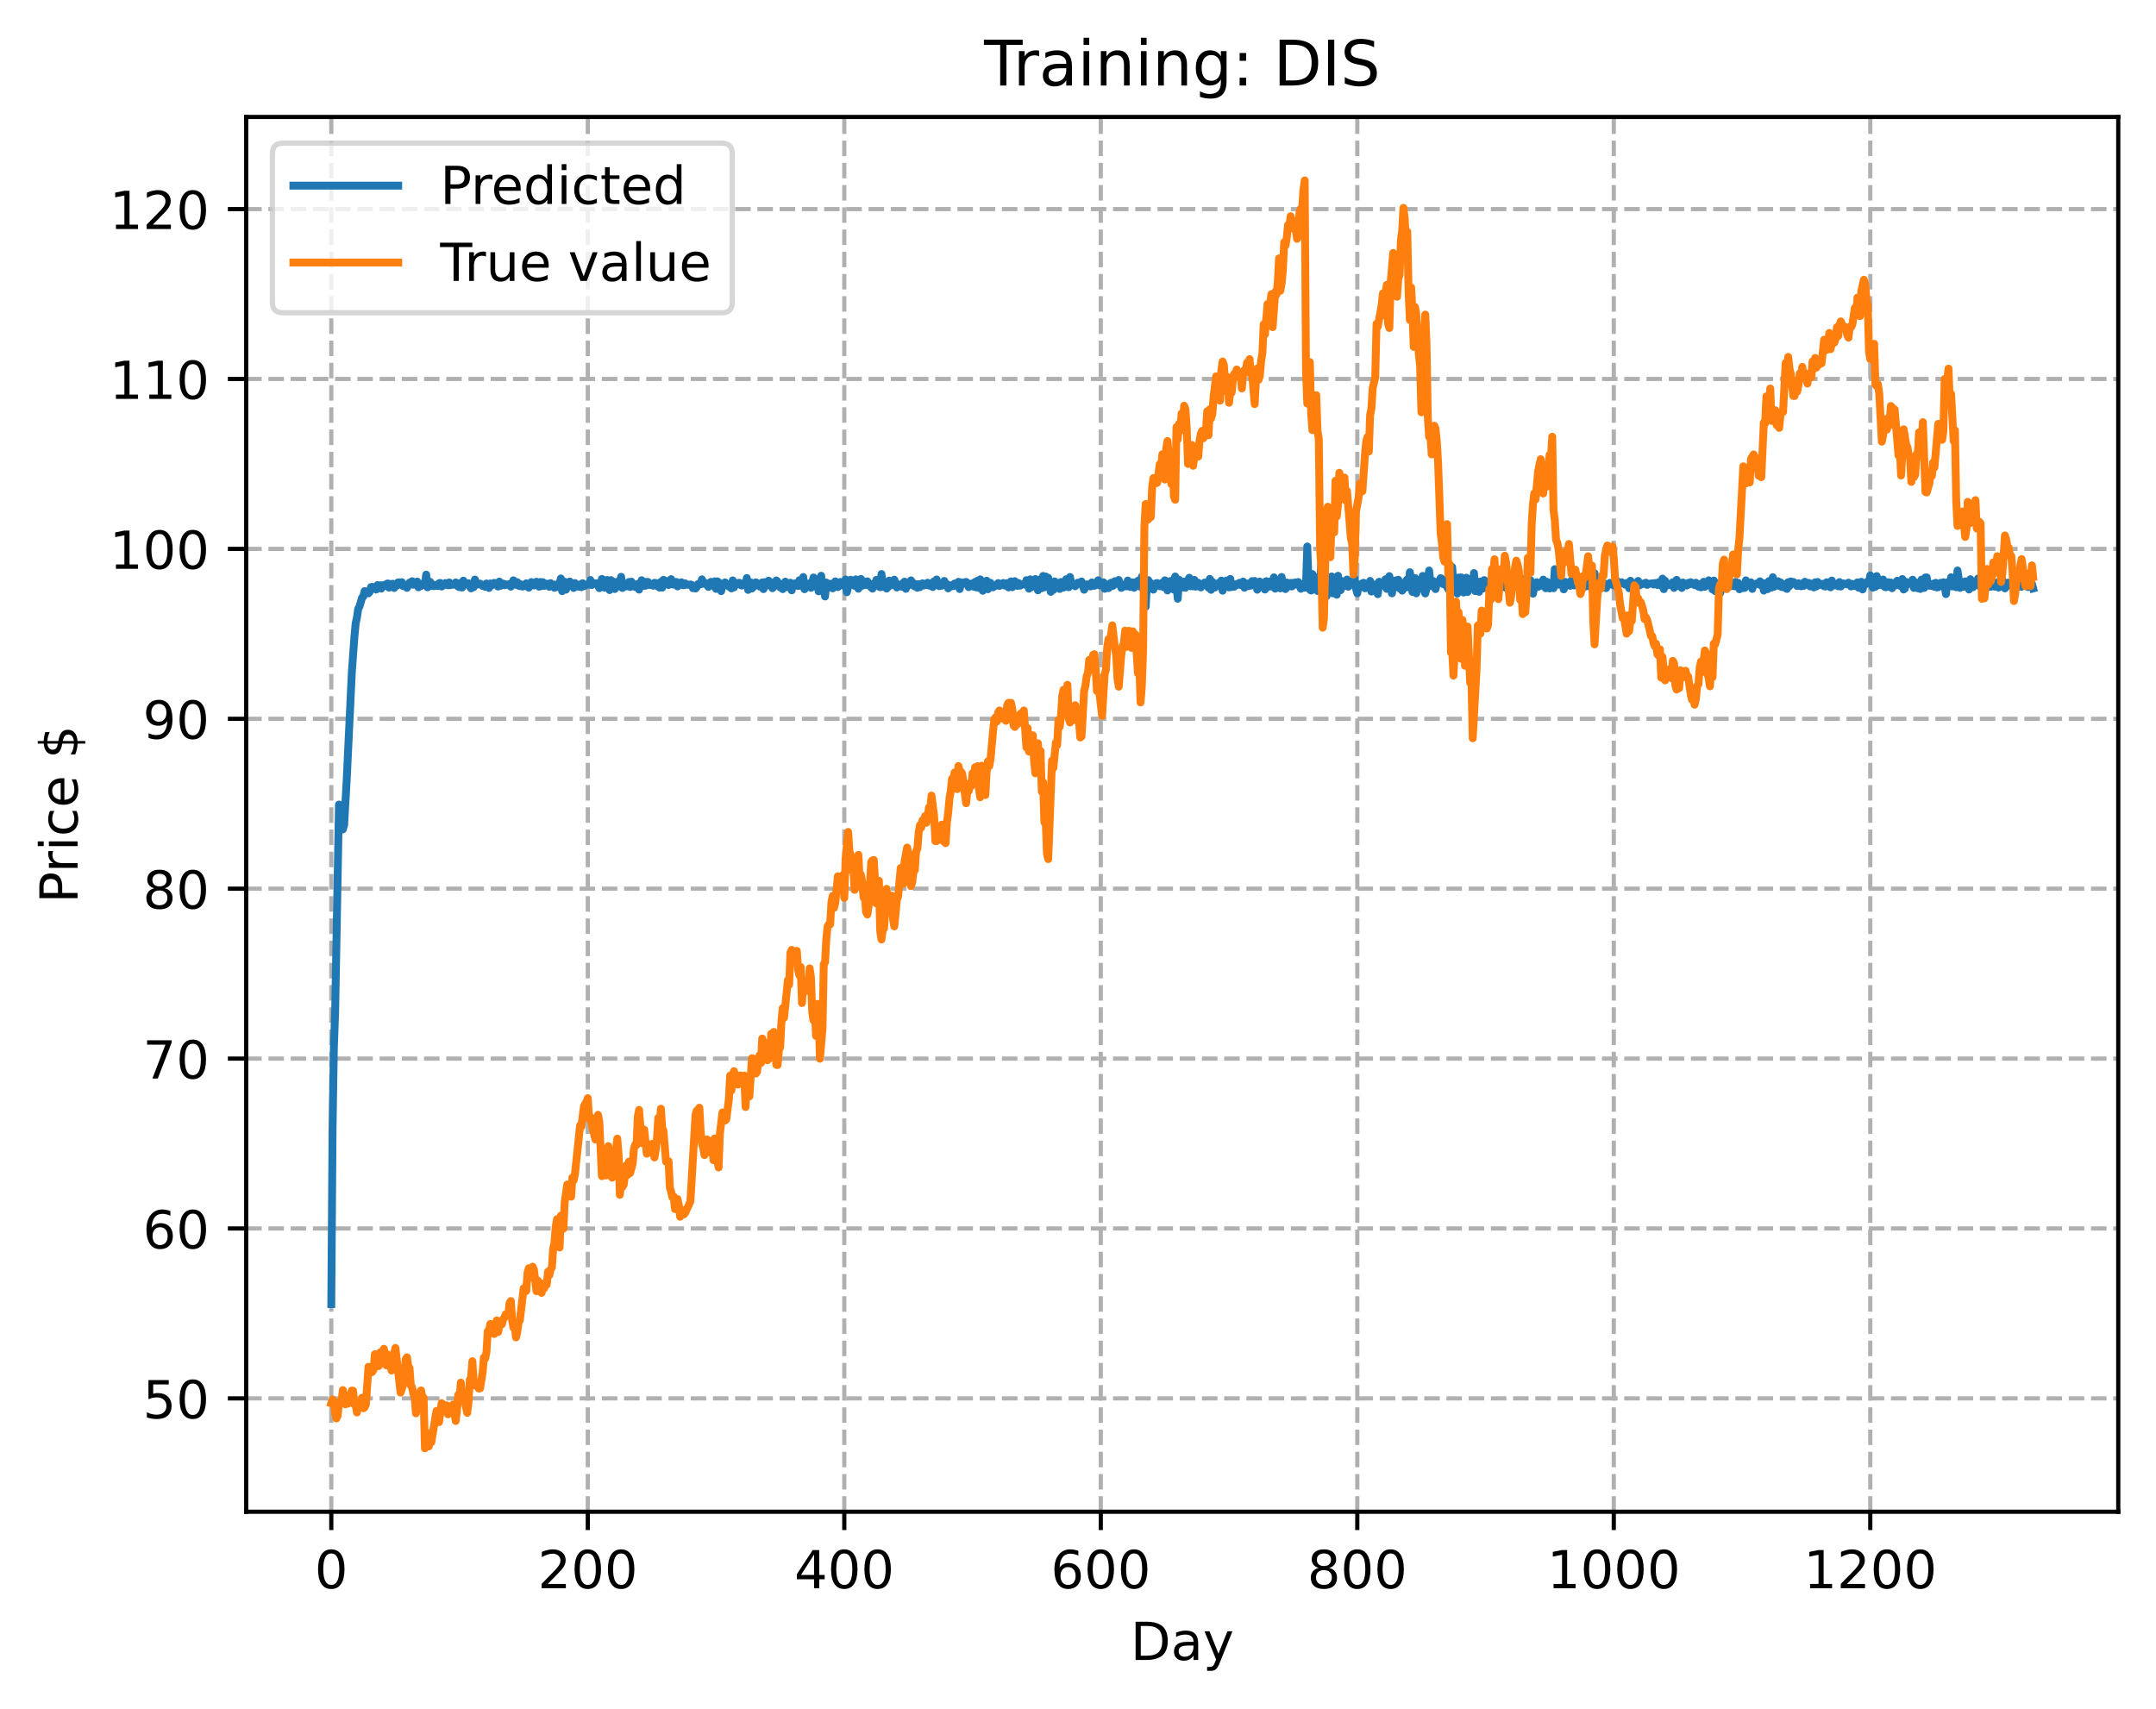 <?xml version="1.0" encoding="utf-8" standalone="no"?>
<!DOCTYPE svg PUBLIC "-//W3C//DTD SVG 1.1//EN"
  "http://www.w3.org/Graphics/SVG/1.1/DTD/svg11.dtd">
<!-- Created with matplotlib (https://matplotlib.org/) -->
<svg height="325.986pt" version="1.1" viewBox="0 0 411.286 325.986" width="411.286pt" xmlns="http://www.w3.org/2000/svg" xmlns:xlink="http://www.w3.org/1999/xlink">
 <defs>
  <style type="text/css">
*{stroke-linecap:butt;stroke-linejoin:round;}
  </style>
 </defs>
 <g id="figure_1">
  <g id="patch_1">
   <path d="M 0 325.986 
L 411.286 325.986 
L 411.286 0 
L 0 0 
z
" style="fill:#ffffff;"/>
  </g>
  <g id="axes_1">
   <g id="patch_2">
    <path d="M 46.966 288.43 
L 404.086 288.43 
L 404.086 22.318 
L 46.966 22.318 
z
" style="fill:#ffffff;"/>
   </g>
   <g id="matplotlib.axis_1">
    <g id="xtick_1">
     <g id="line2d_1">
      <path clip-path="url(#pfaddd469da)" d="M 63.198 288.43 
L 63.198 22.318 
" style="fill:none;stroke:#b0b0b0;stroke-dasharray:2.96,1.28;stroke-dashoffset:0;stroke-width:0.8;"/>
     </g>
     <g id="line2d_2">
      <defs>
       <path d="M 0 0 
L 0 3.5 
" id="md988b93bf5" style="stroke:#000000;stroke-width:0.8;"/>
      </defs>
      <g>
       <use style="stroke:#000000;stroke-width:0.8;" x="63.198" xlink:href="#md988b93bf5" y="288.43"/>
      </g>
     </g>
     <g id="text_1">
      <!-- 0 -->
      <defs>
       <path d="M 31.781 66.406 
Q 24.172 66.406 20.328 58.906 
Q 16.5 51.422 16.5 36.375 
Q 16.5 21.391 20.328 13.891 
Q 24.172 6.391 31.781 6.391 
Q 39.453 6.391 43.281 13.891 
Q 47.125 21.391 47.125 36.375 
Q 47.125 51.422 43.281 58.906 
Q 39.453 66.406 31.781 66.406 
z
M 31.781 74.219 
Q 44.047 74.219 50.516 64.516 
Q 56.984 54.828 56.984 36.375 
Q 56.984 17.969 50.516 8.266 
Q 44.047 -1.422 31.781 -1.422 
Q 19.531 -1.422 13.062 8.266 
Q 6.594 17.969 6.594 36.375 
Q 6.594 54.828 13.062 64.516 
Q 19.531 74.219 31.781 74.219 
z
" id="DejaVuSans-48"/>
      </defs>
      <g transform="translate(60.017 303.029)scale(0.1 -0.1)">
       <use xlink:href="#DejaVuSans-48"/>
      </g>
     </g>
    </g>
    <g id="xtick_2">
     <g id="line2d_3">
      <path clip-path="url(#pfaddd469da)" d="M 112.129 288.43 
L 112.129 22.318 
" style="fill:none;stroke:#b0b0b0;stroke-dasharray:2.96,1.28;stroke-dashoffset:0;stroke-width:0.8;"/>
     </g>
     <g id="line2d_4">
      <g>
       <use style="stroke:#000000;stroke-width:0.8;" x="112.129" xlink:href="#md988b93bf5" y="288.43"/>
      </g>
     </g>
     <g id="text_2">
      <!-- 200 -->
      <defs>
       <path d="M 19.188 8.297 
L 53.609 8.297 
L 53.609 0 
L 7.328 0 
L 7.328 8.297 
Q 12.938 14.109 22.625 23.891 
Q 32.328 33.688 34.812 36.531 
Q 39.547 41.844 41.422 45.531 
Q 43.312 49.219 43.312 52.781 
Q 43.312 58.594 39.234 62.25 
Q 35.156 65.922 28.609 65.922 
Q 23.969 65.922 18.812 64.312 
Q 13.672 62.703 7.812 59.422 
L 7.812 69.391 
Q 13.766 71.781 18.938 73 
Q 24.125 74.219 28.422 74.219 
Q 39.75 74.219 46.484 68.547 
Q 53.219 62.891 53.219 53.422 
Q 53.219 48.922 51.531 44.891 
Q 49.859 40.875 45.406 35.406 
Q 44.188 33.984 37.641 27.219 
Q 31.109 20.453 19.188 8.297 
z
" id="DejaVuSans-50"/>
      </defs>
      <g transform="translate(102.585 303.029)scale(0.1 -0.1)">
       <use xlink:href="#DejaVuSans-50"/>
       <use x="63.623" xlink:href="#DejaVuSans-48"/>
       <use x="127.246" xlink:href="#DejaVuSans-48"/>
      </g>
     </g>
    </g>
    <g id="xtick_3">
     <g id="line2d_5">
      <path clip-path="url(#pfaddd469da)" d="M 161.06 288.43 
L 161.06 22.318 
" style="fill:none;stroke:#b0b0b0;stroke-dasharray:2.96,1.28;stroke-dashoffset:0;stroke-width:0.8;"/>
     </g>
     <g id="line2d_6">
      <g>
       <use style="stroke:#000000;stroke-width:0.8;" x="161.06" xlink:href="#md988b93bf5" y="288.43"/>
      </g>
     </g>
     <g id="text_3">
      <!-- 400 -->
      <defs>
       <path d="M 37.797 64.312 
L 12.891 25.391 
L 37.797 25.391 
z
M 35.203 72.906 
L 47.609 72.906 
L 47.609 25.391 
L 58.016 25.391 
L 58.016 17.188 
L 47.609 17.188 
L 47.609 0 
L 37.797 0 
L 37.797 17.188 
L 4.891 17.188 
L 4.891 26.703 
z
" id="DejaVuSans-52"/>
      </defs>
      <g transform="translate(151.516 303.029)scale(0.1 -0.1)">
       <use xlink:href="#DejaVuSans-52"/>
       <use x="63.623" xlink:href="#DejaVuSans-48"/>
       <use x="127.246" xlink:href="#DejaVuSans-48"/>
      </g>
     </g>
    </g>
    <g id="xtick_4">
     <g id="line2d_7">
      <path clip-path="url(#pfaddd469da)" d="M 209.99 288.43 
L 209.99 22.318 
" style="fill:none;stroke:#b0b0b0;stroke-dasharray:2.96,1.28;stroke-dashoffset:0;stroke-width:0.8;"/>
     </g>
     <g id="line2d_8">
      <g>
       <use style="stroke:#000000;stroke-width:0.8;" x="209.99" xlink:href="#md988b93bf5" y="288.43"/>
      </g>
     </g>
     <g id="text_4">
      <!-- 600 -->
      <defs>
       <path d="M 33.016 40.375 
Q 26.375 40.375 22.484 35.828 
Q 18.609 31.297 18.609 23.391 
Q 18.609 15.531 22.484 10.953 
Q 26.375 6.391 33.016 6.391 
Q 39.656 6.391 43.531 10.953 
Q 47.406 15.531 47.406 23.391 
Q 47.406 31.297 43.531 35.828 
Q 39.656 40.375 33.016 40.375 
z
M 52.594 71.297 
L 52.594 62.312 
Q 48.875 64.062 45.094 64.984 
Q 41.312 65.922 37.594 65.922 
Q 27.828 65.922 22.672 59.328 
Q 17.531 52.734 16.797 39.406 
Q 19.672 43.656 24.016 45.922 
Q 28.375 48.188 33.594 48.188 
Q 44.578 48.188 50.953 41.516 
Q 57.328 34.859 57.328 23.391 
Q 57.328 12.156 50.688 5.359 
Q 44.047 -1.422 33.016 -1.422 
Q 20.359 -1.422 13.672 8.266 
Q 6.984 17.969 6.984 36.375 
Q 6.984 53.656 15.188 63.938 
Q 23.391 74.219 37.203 74.219 
Q 40.922 74.219 44.703 73.484 
Q 48.484 72.75 52.594 71.297 
z
" id="DejaVuSans-54"/>
      </defs>
      <g transform="translate(200.446 303.029)scale(0.1 -0.1)">
       <use xlink:href="#DejaVuSans-54"/>
       <use x="63.623" xlink:href="#DejaVuSans-48"/>
       <use x="127.246" xlink:href="#DejaVuSans-48"/>
      </g>
     </g>
    </g>
    <g id="xtick_5">
     <g id="line2d_9">
      <path clip-path="url(#pfaddd469da)" d="M 258.921 288.43 
L 258.921 22.318 
" style="fill:none;stroke:#b0b0b0;stroke-dasharray:2.96,1.28;stroke-dashoffset:0;stroke-width:0.8;"/>
     </g>
     <g id="line2d_10">
      <g>
       <use style="stroke:#000000;stroke-width:0.8;" x="258.921" xlink:href="#md988b93bf5" y="288.43"/>
      </g>
     </g>
     <g id="text_5">
      <!-- 800 -->
      <defs>
       <path d="M 31.781 34.625 
Q 24.75 34.625 20.719 30.859 
Q 16.703 27.094 16.703 20.516 
Q 16.703 13.922 20.719 10.156 
Q 24.75 6.391 31.781 6.391 
Q 38.812 6.391 42.859 10.172 
Q 46.922 13.969 46.922 20.516 
Q 46.922 27.094 42.891 30.859 
Q 38.875 34.625 31.781 34.625 
z
M 21.922 38.812 
Q 15.578 40.375 12.031 44.719 
Q 8.5 49.078 8.5 55.328 
Q 8.5 64.062 14.719 69.141 
Q 20.953 74.219 31.781 74.219 
Q 42.672 74.219 48.875 69.141 
Q 55.078 64.062 55.078 55.328 
Q 55.078 49.078 51.531 44.719 
Q 48 40.375 41.703 38.812 
Q 48.828 37.156 52.797 32.312 
Q 56.781 27.484 56.781 20.516 
Q 56.781 9.906 50.312 4.234 
Q 43.844 -1.422 31.781 -1.422 
Q 19.734 -1.422 13.25 4.234 
Q 6.781 9.906 6.781 20.516 
Q 6.781 27.484 10.781 32.312 
Q 14.797 37.156 21.922 38.812 
z
M 18.312 54.391 
Q 18.312 48.734 21.844 45.562 
Q 25.391 42.391 31.781 42.391 
Q 38.141 42.391 41.719 45.562 
Q 45.312 48.734 45.312 54.391 
Q 45.312 60.062 41.719 63.234 
Q 38.141 66.406 31.781 66.406 
Q 25.391 66.406 21.844 63.234 
Q 18.312 60.062 18.312 54.391 
z
" id="DejaVuSans-56"/>
      </defs>
      <g transform="translate(249.377 303.029)scale(0.1 -0.1)">
       <use xlink:href="#DejaVuSans-56"/>
       <use x="63.623" xlink:href="#DejaVuSans-48"/>
       <use x="127.246" xlink:href="#DejaVuSans-48"/>
      </g>
     </g>
    </g>
    <g id="xtick_6">
     <g id="line2d_11">
      <path clip-path="url(#pfaddd469da)" d="M 307.851 288.43 
L 307.851 22.318 
" style="fill:none;stroke:#b0b0b0;stroke-dasharray:2.96,1.28;stroke-dashoffset:0;stroke-width:0.8;"/>
     </g>
     <g id="line2d_12">
      <g>
       <use style="stroke:#000000;stroke-width:0.8;" x="307.851" xlink:href="#md988b93bf5" y="288.43"/>
      </g>
     </g>
     <g id="text_6">
      <!-- 1000 -->
      <defs>
       <path d="M 12.406 8.297 
L 28.516 8.297 
L 28.516 63.922 
L 10.984 60.406 
L 10.984 69.391 
L 28.422 72.906 
L 38.281 72.906 
L 38.281 8.297 
L 54.391 8.297 
L 54.391 0 
L 12.406 0 
z
" id="DejaVuSans-49"/>
      </defs>
      <g transform="translate(295.126 303.029)scale(0.1 -0.1)">
       <use xlink:href="#DejaVuSans-49"/>
       <use x="63.623" xlink:href="#DejaVuSans-48"/>
       <use x="127.246" xlink:href="#DejaVuSans-48"/>
       <use x="190.869" xlink:href="#DejaVuSans-48"/>
      </g>
     </g>
    </g>
    <g id="xtick_7">
     <g id="line2d_13">
      <path clip-path="url(#pfaddd469da)" d="M 356.782 288.43 
L 356.782 22.318 
" style="fill:none;stroke:#b0b0b0;stroke-dasharray:2.96,1.28;stroke-dashoffset:0;stroke-width:0.8;"/>
     </g>
     <g id="line2d_14">
      <g>
       <use style="stroke:#000000;stroke-width:0.8;" x="356.782" xlink:href="#md988b93bf5" y="288.43"/>
      </g>
     </g>
     <g id="text_7">
      <!-- 1200 -->
      <g transform="translate(344.057 303.029)scale(0.1 -0.1)">
       <use xlink:href="#DejaVuSans-49"/>
       <use x="63.623" xlink:href="#DejaVuSans-50"/>
       <use x="127.246" xlink:href="#DejaVuSans-48"/>
       <use x="190.869" xlink:href="#DejaVuSans-48"/>
      </g>
     </g>
    </g>
    <g id="text_8">
     <!-- Day -->
     <defs>
      <path d="M 19.672 64.797 
L 19.672 8.109 
L 31.594 8.109 
Q 46.688 8.109 53.688 14.938 
Q 60.688 21.781 60.688 36.531 
Q 60.688 51.172 53.688 57.984 
Q 46.688 64.797 31.594 64.797 
z
M 9.812 72.906 
L 30.078 72.906 
Q 51.266 72.906 61.172 64.094 
Q 71.094 55.281 71.094 36.531 
Q 71.094 17.672 61.125 8.828 
Q 51.172 0 30.078 0 
L 9.812 0 
z
" id="DejaVuSans-68"/>
      <path d="M 34.281 27.484 
Q 23.391 27.484 19.188 25 
Q 14.984 22.516 14.984 16.5 
Q 14.984 11.719 18.141 8.906 
Q 21.297 6.109 26.703 6.109 
Q 34.188 6.109 38.703 11.406 
Q 43.219 16.703 43.219 25.484 
L 43.219 27.484 
z
M 52.203 31.203 
L 52.203 0 
L 43.219 0 
L 43.219 8.297 
Q 40.141 3.328 35.547 0.953 
Q 30.953 -1.422 24.312 -1.422 
Q 15.922 -1.422 10.953 3.297 
Q 6 8.016 6 15.922 
Q 6 25.141 12.172 29.828 
Q 18.359 34.516 30.609 34.516 
L 43.219 34.516 
L 43.219 35.406 
Q 43.219 41.609 39.141 45 
Q 35.062 48.391 27.688 48.391 
Q 23 48.391 18.547 47.266 
Q 14.109 46.141 10.016 43.891 
L 10.016 52.203 
Q 14.938 54.109 19.578 55.047 
Q 24.219 56 28.609 56 
Q 40.484 56 46.344 49.844 
Q 52.203 43.703 52.203 31.203 
z
" id="DejaVuSans-97"/>
      <path d="M 32.172 -5.078 
Q 28.375 -14.844 24.75 -17.812 
Q 21.141 -20.797 15.094 -20.797 
L 7.906 -20.797 
L 7.906 -13.281 
L 13.188 -13.281 
Q 16.891 -13.281 18.938 -11.516 
Q 21 -9.766 23.484 -3.219 
L 25.094 0.875 
L 2.984 54.688 
L 12.5 54.688 
L 29.594 11.922 
L 46.688 54.688 
L 56.203 54.688 
z
" id="DejaVuSans-121"/>
     </defs>
     <g transform="translate(215.652 316.707)scale(0.1 -0.1)">
      <use xlink:href="#DejaVuSans-68"/>
      <use x="77.002" xlink:href="#DejaVuSans-97"/>
      <use x="138.281" xlink:href="#DejaVuSans-121"/>
     </g>
    </g>
   </g>
   <g id="matplotlib.axis_2">
    <g id="ytick_1">
     <g id="line2d_15">
      <path clip-path="url(#pfaddd469da)" d="M 46.966 266.804 
L 404.086 266.804 
" style="fill:none;stroke:#b0b0b0;stroke-dasharray:2.96,1.28;stroke-dashoffset:0;stroke-width:0.8;"/>
     </g>
     <g id="line2d_16">
      <defs>
       <path d="M 0 0 
L -3.5 0 
" id="m807102c1df" style="stroke:#000000;stroke-width:0.8;"/>
      </defs>
      <g>
       <use style="stroke:#000000;stroke-width:0.8;" x="46.966" xlink:href="#m807102c1df" y="266.804"/>
      </g>
     </g>
     <g id="text_9">
      <!-- 50 -->
      <defs>
       <path d="M 10.797 72.906 
L 49.516 72.906 
L 49.516 64.594 
L 19.828 64.594 
L 19.828 46.734 
Q 21.969 47.469 24.109 47.828 
Q 26.266 48.188 28.422 48.188 
Q 40.625 48.188 47.75 41.5 
Q 54.891 34.812 54.891 23.391 
Q 54.891 11.625 47.562 5.094 
Q 40.234 -1.422 26.906 -1.422 
Q 22.312 -1.422 17.547 -0.641 
Q 12.797 0.141 7.719 1.703 
L 7.719 11.625 
Q 12.109 9.234 16.797 8.062 
Q 21.484 6.891 26.703 6.891 
Q 35.156 6.891 40.078 11.328 
Q 45.016 15.766 45.016 23.391 
Q 45.016 31 40.078 35.438 
Q 35.156 39.891 26.703 39.891 
Q 22.75 39.891 18.812 39.016 
Q 14.891 38.141 10.797 36.281 
z
" id="DejaVuSans-53"/>
      </defs>
      <g transform="translate(27.241 270.603)scale(0.1 -0.1)">
       <use xlink:href="#DejaVuSans-53"/>
       <use x="63.623" xlink:href="#DejaVuSans-48"/>
      </g>
     </g>
    </g>
    <g id="ytick_2">
     <g id="line2d_17">
      <path clip-path="url(#pfaddd469da)" d="M 46.966 234.388 
L 404.086 234.388 
" style="fill:none;stroke:#b0b0b0;stroke-dasharray:2.96,1.28;stroke-dashoffset:0;stroke-width:0.8;"/>
     </g>
     <g id="line2d_18">
      <g>
       <use style="stroke:#000000;stroke-width:0.8;" x="46.966" xlink:href="#m807102c1df" y="234.388"/>
      </g>
     </g>
     <g id="text_10">
      <!-- 60 -->
      <g transform="translate(27.241 238.187)scale(0.1 -0.1)">
       <use xlink:href="#DejaVuSans-54"/>
       <use x="63.623" xlink:href="#DejaVuSans-48"/>
      </g>
     </g>
    </g>
    <g id="ytick_3">
     <g id="line2d_19">
      <path clip-path="url(#pfaddd469da)" d="M 46.966 201.972 
L 404.086 201.972 
" style="fill:none;stroke:#b0b0b0;stroke-dasharray:2.96,1.28;stroke-dashoffset:0;stroke-width:0.8;"/>
     </g>
     <g id="line2d_20">
      <g>
       <use style="stroke:#000000;stroke-width:0.8;" x="46.966" xlink:href="#m807102c1df" y="201.972"/>
      </g>
     </g>
     <g id="text_11">
      <!-- 70 -->
      <defs>
       <path d="M 8.203 72.906 
L 55.078 72.906 
L 55.078 68.703 
L 28.609 0 
L 18.312 0 
L 43.219 64.594 
L 8.203 64.594 
z
" id="DejaVuSans-55"/>
      </defs>
      <g transform="translate(27.241 205.771)scale(0.1 -0.1)">
       <use xlink:href="#DejaVuSans-55"/>
       <use x="63.623" xlink:href="#DejaVuSans-48"/>
      </g>
     </g>
    </g>
    <g id="ytick_4">
     <g id="line2d_21">
      <path clip-path="url(#pfaddd469da)" d="M 46.966 169.556 
L 404.086 169.556 
" style="fill:none;stroke:#b0b0b0;stroke-dasharray:2.96,1.28;stroke-dashoffset:0;stroke-width:0.8;"/>
     </g>
     <g id="line2d_22">
      <g>
       <use style="stroke:#000000;stroke-width:0.8;" x="46.966" xlink:href="#m807102c1df" y="169.556"/>
      </g>
     </g>
     <g id="text_12">
      <!-- 80 -->
      <g transform="translate(27.241 173.355)scale(0.1 -0.1)">
       <use xlink:href="#DejaVuSans-56"/>
       <use x="63.623" xlink:href="#DejaVuSans-48"/>
      </g>
     </g>
    </g>
    <g id="ytick_5">
     <g id="line2d_23">
      <path clip-path="url(#pfaddd469da)" d="M 46.966 137.14 
L 404.086 137.14 
" style="fill:none;stroke:#b0b0b0;stroke-dasharray:2.96,1.28;stroke-dashoffset:0;stroke-width:0.8;"/>
     </g>
     <g id="line2d_24">
      <g>
       <use style="stroke:#000000;stroke-width:0.8;" x="46.966" xlink:href="#m807102c1df" y="137.14"/>
      </g>
     </g>
     <g id="text_13">
      <!-- 90 -->
      <defs>
       <path d="M 10.984 1.516 
L 10.984 10.5 
Q 14.703 8.734 18.5 7.812 
Q 22.312 6.891 25.984 6.891 
Q 35.75 6.891 40.891 13.453 
Q 46.047 20.016 46.781 33.406 
Q 43.953 29.203 39.594 26.953 
Q 35.25 24.703 29.984 24.703 
Q 19.047 24.703 12.672 31.312 
Q 6.297 37.938 6.297 49.422 
Q 6.297 60.641 12.938 67.422 
Q 19.578 74.219 30.609 74.219 
Q 43.266 74.219 49.922 64.516 
Q 56.594 54.828 56.594 36.375 
Q 56.594 19.141 48.406 8.859 
Q 40.234 -1.422 26.422 -1.422 
Q 22.703 -1.422 18.891 -0.688 
Q 15.094 0.047 10.984 1.516 
z
M 30.609 32.422 
Q 37.25 32.422 41.125 36.953 
Q 45.016 41.5 45.016 49.422 
Q 45.016 57.281 41.125 61.844 
Q 37.25 66.406 30.609 66.406 
Q 23.969 66.406 20.094 61.844 
Q 16.219 57.281 16.219 49.422 
Q 16.219 41.5 20.094 36.953 
Q 23.969 32.422 30.609 32.422 
z
" id="DejaVuSans-57"/>
      </defs>
      <g transform="translate(27.241 140.939)scale(0.1 -0.1)">
       <use xlink:href="#DejaVuSans-57"/>
       <use x="63.623" xlink:href="#DejaVuSans-48"/>
      </g>
     </g>
    </g>
    <g id="ytick_6">
     <g id="line2d_25">
      <path clip-path="url(#pfaddd469da)" d="M 46.966 104.724 
L 404.086 104.724 
" style="fill:none;stroke:#b0b0b0;stroke-dasharray:2.96,1.28;stroke-dashoffset:0;stroke-width:0.8;"/>
     </g>
     <g id="line2d_26">
      <g>
       <use style="stroke:#000000;stroke-width:0.8;" x="46.966" xlink:href="#m807102c1df" y="104.724"/>
      </g>
     </g>
     <g id="text_14">
      <!-- 100 -->
      <g transform="translate(20.878 108.523)scale(0.1 -0.1)">
       <use xlink:href="#DejaVuSans-49"/>
       <use x="63.623" xlink:href="#DejaVuSans-48"/>
       <use x="127.246" xlink:href="#DejaVuSans-48"/>
      </g>
     </g>
    </g>
    <g id="ytick_7">
     <g id="line2d_27">
      <path clip-path="url(#pfaddd469da)" d="M 46.966 72.308 
L 404.086 72.308 
" style="fill:none;stroke:#b0b0b0;stroke-dasharray:2.96,1.28;stroke-dashoffset:0;stroke-width:0.8;"/>
     </g>
     <g id="line2d_28">
      <g>
       <use style="stroke:#000000;stroke-width:0.8;" x="46.966" xlink:href="#m807102c1df" y="72.308"/>
      </g>
     </g>
     <g id="text_15">
      <!-- 110 -->
      <g transform="translate(20.878 76.108)scale(0.1 -0.1)">
       <use xlink:href="#DejaVuSans-49"/>
       <use x="63.623" xlink:href="#DejaVuSans-49"/>
       <use x="127.246" xlink:href="#DejaVuSans-48"/>
      </g>
     </g>
    </g>
    <g id="ytick_8">
     <g id="line2d_29">
      <path clip-path="url(#pfaddd469da)" d="M 46.966 39.892 
L 404.086 39.892 
" style="fill:none;stroke:#b0b0b0;stroke-dasharray:2.96,1.28;stroke-dashoffset:0;stroke-width:0.8;"/>
     </g>
     <g id="line2d_30">
      <g>
       <use style="stroke:#000000;stroke-width:0.8;" x="46.966" xlink:href="#m807102c1df" y="39.892"/>
      </g>
     </g>
     <g id="text_16">
      <!-- 120 -->
      <g transform="translate(20.878 43.692)scale(0.1 -0.1)">
       <use xlink:href="#DejaVuSans-49"/>
       <use x="63.623" xlink:href="#DejaVuSans-50"/>
       <use x="127.246" xlink:href="#DejaVuSans-48"/>
      </g>
     </g>
    </g>
    <g id="text_17">
     <!-- Price $ -->
     <defs>
      <path d="M 19.672 64.797 
L 19.672 37.406 
L 32.078 37.406 
Q 38.969 37.406 42.719 40.969 
Q 46.484 44.531 46.484 51.125 
Q 46.484 57.672 42.719 61.234 
Q 38.969 64.797 32.078 64.797 
z
M 9.812 72.906 
L 32.078 72.906 
Q 44.344 72.906 50.609 67.359 
Q 56.891 61.812 56.891 51.125 
Q 56.891 40.328 50.609 34.812 
Q 44.344 29.297 32.078 29.297 
L 19.672 29.297 
L 19.672 0 
L 9.812 0 
z
" id="DejaVuSans-80"/>
      <path d="M 41.109 46.297 
Q 39.594 47.172 37.812 47.578 
Q 36.031 48 33.891 48 
Q 26.266 48 22.188 43.047 
Q 18.109 38.094 18.109 28.812 
L 18.109 0 
L 9.078 0 
L 9.078 54.688 
L 18.109 54.688 
L 18.109 46.188 
Q 20.953 51.172 25.484 53.578 
Q 30.031 56 36.531 56 
Q 37.453 56 38.578 55.875 
Q 39.703 55.766 41.062 55.516 
z
" id="DejaVuSans-114"/>
      <path d="M 9.422 54.688 
L 18.406 54.688 
L 18.406 0 
L 9.422 0 
z
M 9.422 75.984 
L 18.406 75.984 
L 18.406 64.594 
L 9.422 64.594 
z
" id="DejaVuSans-105"/>
      <path d="M 48.781 52.594 
L 48.781 44.188 
Q 44.969 46.297 41.141 47.344 
Q 37.312 48.391 33.406 48.391 
Q 24.656 48.391 19.812 42.844 
Q 14.984 37.312 14.984 27.297 
Q 14.984 17.281 19.812 11.734 
Q 24.656 6.203 33.406 6.203 
Q 37.312 6.203 41.141 7.25 
Q 44.969 8.297 48.781 10.406 
L 48.781 2.094 
Q 45.016 0.344 40.984 -0.531 
Q 36.969 -1.422 32.422 -1.422 
Q 20.062 -1.422 12.781 6.344 
Q 5.516 14.109 5.516 27.297 
Q 5.516 40.672 12.859 48.328 
Q 20.219 56 33.016 56 
Q 37.156 56 41.109 55.141 
Q 45.062 54.297 48.781 52.594 
z
" id="DejaVuSans-99"/>
      <path d="M 56.203 29.594 
L 56.203 25.203 
L 14.891 25.203 
Q 15.484 15.922 20.484 11.062 
Q 25.484 6.203 34.422 6.203 
Q 39.594 6.203 44.453 7.469 
Q 49.312 8.734 54.109 11.281 
L 54.109 2.781 
Q 49.266 0.734 44.188 -0.344 
Q 39.109 -1.422 33.891 -1.422 
Q 20.797 -1.422 13.156 6.188 
Q 5.516 13.812 5.516 26.812 
Q 5.516 40.234 12.766 48.109 
Q 20.016 56 32.328 56 
Q 43.359 56 49.781 48.891 
Q 56.203 41.797 56.203 29.594 
z
M 47.219 32.234 
Q 47.125 39.594 43.094 43.984 
Q 39.062 48.391 32.422 48.391 
Q 24.906 48.391 20.391 44.141 
Q 15.875 39.891 15.188 32.172 
z
" id="DejaVuSans-101"/>
      <path id="DejaVuSans-32"/>
      <path d="M 33.797 -14.703 
L 28.906 -14.703 
L 28.859 0 
Q 23.734 0.094 18.609 1.188 
Q 13.484 2.297 8.297 4.5 
L 8.297 13.281 
Q 13.281 10.156 18.375 8.562 
Q 23.484 6.984 28.906 6.938 
L 28.906 29.203 
Q 18.109 30.953 13.203 35.156 
Q 8.297 39.359 8.297 46.688 
Q 8.297 54.641 13.625 59.219 
Q 18.953 63.812 28.906 64.5 
L 28.906 75.984 
L 33.797 75.984 
L 33.797 64.656 
Q 38.328 64.453 42.578 63.688 
Q 46.828 62.938 50.875 61.625 
L 50.875 53.078 
Q 46.828 55.125 42.547 56.25 
Q 38.281 57.375 33.797 57.562 
L 33.797 36.719 
Q 44.875 35.016 50.094 30.609 
Q 55.328 26.219 55.328 18.609 
Q 55.328 10.359 49.781 5.594 
Q 44.234 0.828 33.797 0.094 
z
M 28.906 37.594 
L 28.906 57.625 
Q 23.25 56.984 20.266 54.391 
Q 17.281 51.812 17.281 47.516 
Q 17.281 43.312 20.031 40.969 
Q 22.797 38.625 28.906 37.594 
z
M 33.797 28.219 
L 33.797 7.078 
Q 39.984 7.906 43.141 10.594 
Q 46.297 13.281 46.297 17.672 
Q 46.297 21.969 43.281 24.5 
Q 40.281 27.047 33.797 28.219 
z
" id="DejaVuSans-36"/>
     </defs>
     <g transform="translate(14.798 172.342)rotate(-90)scale(0.1 -0.1)">
      <use xlink:href="#DejaVuSans-80"/>
      <use x="58.553" xlink:href="#DejaVuSans-114"/>
      <use x="99.666" xlink:href="#DejaVuSans-105"/>
      <use x="127.449" xlink:href="#DejaVuSans-99"/>
      <use x="182.43" xlink:href="#DejaVuSans-101"/>
      <use x="243.953" xlink:href="#DejaVuSans-32"/>
      <use x="275.74" xlink:href="#DejaVuSans-36"/>
     </g>
    </g>
   </g>
   <g id="line2d_31">
    <path clip-path="url(#pfaddd469da)" d="M 63.198 248.809 
L 63.443 215.174 
L 63.688 199.88 
L 63.932 193.117 
L 64.666 153.504 
L 64.911 157.756 
L 65.4 158.252 
L 65.645 157.43 
L 66.134 148.873 
L 67.113 128.327 
L 67.602 121.584 
L 67.847 118.927 
L 68.091 117.817 
L 68.336 116.139 
L 68.581 115.709 
L 69.07 114.02 
L 69.315 113.815 
L 69.559 112.778 
L 69.804 113.013 
L 70.049 112.83 
L 70.293 113.209 
L 70.538 112.911 
L 70.783 112.016 
L 71.027 111.964 
L 71.272 112.085 
L 71.517 112.072 
L 71.761 112.481 
L 72.006 111.628 
L 72.251 111.713 
L 72.495 111.663 
L 72.74 112.308 
L 72.984 111.65 
L 73.474 111.799 
L 73.718 111.419 
L 73.963 111.319 
L 74.208 112.125 
L 74.452 111.408 
L 74.697 111.52 
L 74.942 111.374 
L 75.186 112.185 
L 75.431 111.634 
L 75.676 111.773 
L 75.92 111.131 
L 76.165 111.106 
L 76.41 111.474 
L 76.654 111.077 
L 76.899 111.834 
L 77.144 111.699 
L 77.388 111.832 
L 77.633 112.167 
L 78.122 111.158 
L 78.367 111.492 
L 78.611 110.893 
L 78.856 111.567 
L 79.101 111.324 
L 79.345 111.472 
L 79.59 110.959 
L 79.835 112.055 
L 80.079 111.543 
L 80.324 111.803 
L 80.813 111.238 
L 81.058 111.513 
L 81.303 109.634 
L 81.547 112.061 
L 81.792 111.884 
L 82.037 110.998 
L 82.281 111.785 
L 82.526 111.474 
L 82.771 111.828 
L 83.015 111.795 
L 83.26 111.589 
L 83.505 111.819 
L 83.749 111.274 
L 83.994 111.219 
L 84.239 111.907 
L 84.483 111.768 
L 84.728 111.386 
L 84.972 111.238 
L 85.462 111.675 
L 85.706 111.125 
L 85.951 111.646 
L 86.196 111.518 
L 86.685 111.567 
L 86.93 111.127 
L 87.174 111.252 
L 87.419 111.925 
L 87.664 112.034 
L 87.908 111.202 
L 88.153 112.102 
L 88.398 110.783 
L 88.642 111.463 
L 88.887 111.481 
L 89.132 111.288 
L 89.376 111.277 
L 89.621 111.935 
L 89.866 112.259 
L 90.11 111.405 
L 90.355 112.04 
L 90.599 110.577 
L 90.844 111.421 
L 91.089 111.52 
L 91.333 111.492 
L 91.578 111.347 
L 91.823 111.506 
L 92.067 111.798 
L 92.312 111.707 
L 92.557 111.973 
L 92.801 111.32 
L 93.291 112.183 
L 93.535 111.324 
L 93.78 111.691 
L 94.269 111.207 
L 94.759 111.547 
L 95.003 111.914 
L 95.248 110.961 
L 95.493 111.764 
L 95.982 111.338 
L 96.227 111.664 
L 96.471 111.494 
L 96.716 111.577 
L 97.205 111.407 
L 97.45 111.932 
L 97.694 111.469 
L 97.939 110.719 
L 98.428 111.589 
L 98.673 111.072 
L 98.918 111.746 
L 99.162 111.834 
L 99.407 111.489 
L 99.652 111.914 
L 99.896 111.682 
L 100.141 111.824 
L 100.386 111.294 
L 100.63 111.418 
L 100.875 112.13 
L 101.364 111.053 
L 101.609 111.637 
L 101.854 111.701 
L 102.343 110.992 
L 102.587 111.21 
L 102.832 111.938 
L 103.077 111.032 
L 103.321 111.825 
L 103.566 111.078 
L 103.811 111.788 
L 104.055 111.341 
L 104.3 111.69 
L 104.545 111.369 
L 104.789 111.959 
L 105.034 111.257 
L 105.279 111.681 
L 105.523 111.496 
L 105.768 112.15 
L 106.013 111.544 
L 106.257 112.006 
L 106.747 111.372 
L 106.991 110.367 
L 107.236 112.789 
L 107.481 111.266 
L 107.725 110.998 
L 107.97 112.505 
L 108.215 111.599 
L 108.459 111.741 
L 108.704 110.955 
L 108.948 111.528 
L 109.193 111.372 
L 109.438 112.185 
L 109.682 111.248 
L 109.927 111.679 
L 110.416 111.956 
L 110.661 111.501 
L 110.906 112.026 
L 111.15 111.273 
L 111.395 111.847 
L 112.129 111.504 
L 112.374 111.545 
L 112.618 110.66 
L 112.863 111.633 
L 113.108 111.185 
L 113.352 111.336 
L 113.842 111.296 
L 114.331 112.219 
L 114.82 110.459 
L 115.065 110.633 
L 115.309 112.129 
L 115.554 111.817 
L 115.799 110.657 
L 116.288 112.585 
L 116.533 110.673 
L 116.777 111.516 
L 117.022 110.972 
L 117.267 112.387 
L 117.511 111.05 
L 117.756 111.934 
L 118.001 111.908 
L 118.49 110.046 
L 118.735 112.191 
L 118.979 111.289 
L 119.469 111.883 
L 119.713 111.738 
L 119.958 111.046 
L 120.203 111.999 
L 120.447 110.973 
L 120.692 111.738 
L 120.936 111.575 
L 121.181 112.004 
L 121.426 111.514 
L 121.67 111.393 
L 121.915 112.499 
L 122.404 110.702 
L 122.649 110.957 
L 122.894 111.77 
L 123.138 111.752 
L 123.383 111.007 
L 123.628 111.042 
L 123.872 111.59 
L 124.117 111.614 
L 124.362 111.408 
L 124.606 111.752 
L 124.851 111.196 
L 125.096 111.225 
L 125.34 111.815 
L 125.585 111.886 
L 125.83 112.117 
L 126.074 111.016 
L 126.319 112.118 
L 126.563 110.628 
L 126.808 111.441 
L 127.053 110.85 
L 127.297 111.076 
L 127.542 111.617 
L 127.787 111.496 
L 128.031 110.497 
L 128.276 111.513 
L 128.521 111.336 
L 128.765 111.578 
L 129.01 111.034 
L 129.255 111.883 
L 129.744 111.229 
L 129.989 111.096 
L 130.233 111.63 
L 130.478 111.66 
L 130.723 111.301 
L 130.967 111.561 
L 131.457 111.576 
L 131.701 111.505 
L 131.946 111.581 
L 132.191 112.226 
L 132.435 112.034 
L 132.68 112.29 
L 132.924 112.007 
L 133.169 111.419 
L 133.414 111.38 
L 133.658 111.484 
L 133.903 110.534 
L 134.148 111.128 
L 134.392 111.396 
L 134.637 111.253 
L 135.126 111.978 
L 135.616 111.011 
L 135.86 111.744 
L 136.105 111.48 
L 136.35 110.917 
L 136.594 112.359 
L 136.839 110.913 
L 137.328 111.276 
L 137.573 112.787 
L 137.818 111.687 
L 138.062 111.747 
L 138.307 111.111 
L 138.551 111.404 
L 138.796 111.504 
L 139.041 111.912 
L 139.285 111.674 
L 139.53 112.268 
L 139.775 110.736 
L 140.019 112.08 
L 140.264 111.493 
L 140.509 111.243 
L 140.753 111.411 
L 140.998 111.178 
L 141.243 111.581 
L 141.487 111.727 
L 141.732 111.296 
L 141.977 111.497 
L 142.221 111.554 
L 142.466 110.277 
L 142.711 112.548 
L 142.955 111.221 
L 143.2 111.116 
L 143.445 112.281 
L 143.689 112.024 
L 143.934 111.319 
L 144.178 111.104 
L 144.423 111.25 
L 144.912 111.913 
L 145.402 111.127 
L 145.646 112.401 
L 145.891 111.062 
L 146.38 111.709 
L 146.625 110.788 
L 146.87 111.599 
L 147.114 111.646 
L 147.359 112.226 
L 147.604 111.117 
L 147.848 111.753 
L 148.093 110.744 
L 148.338 110.989 
L 148.827 112.067 
L 149.072 111.492 
L 149.316 112.408 
L 149.806 110.973 
L 150.05 112.024 
L 150.295 111.721 
L 150.539 111.856 
L 150.784 111.175 
L 151.029 112.63 
L 151.273 111.358 
L 152.007 111.27 
L 152.252 111.808 
L 152.497 110.702 
L 152.986 111.829 
L 153.231 110.096 
L 153.475 112.421 
L 153.72 111.301 
L 153.965 111.439 
L 154.209 111.334 
L 154.454 111.635 
L 154.699 112.156 
L 155.188 110.177 
L 155.433 111.378 
L 155.677 111.976 
L 155.922 110.475 
L 156.166 112.828 
L 156.656 109.849 
L 156.9 112.41 
L 157.145 111.896 
L 157.39 113.808 
L 157.634 111.138 
L 157.879 112.213 
L 158.368 111.383 
L 158.613 111.374 
L 158.858 112.257 
L 159.347 110.918 
L 159.592 111.689 
L 159.836 112.016 
L 160.081 111.729 
L 160.326 111.032 
L 160.815 111.718 
L 161.06 111.626 
L 161.304 110.559 
L 161.549 112.998 
L 161.794 111.874 
L 162.038 111.726 
L 162.283 110.618 
L 162.527 111.369 
L 162.772 110.906 
L 163.017 111.77 
L 163.261 110.543 
L 163.751 112.331 
L 163.995 111.732 
L 164.24 110.447 
L 164.485 111.765 
L 164.729 111.173 
L 164.974 110.976 
L 165.219 111.61 
L 165.463 110.911 
L 165.953 111.846 
L 166.442 112.307 
L 166.687 111.347 
L 166.931 111.407 
L 167.176 110.63 
L 167.421 110.751 
L 167.665 111.902 
L 167.91 112.044 
L 168.154 109.52 
L 168.399 111.436 
L 168.644 111.988 
L 168.888 111.497 
L 169.133 112.298 
L 169.378 112.006 
L 169.622 110.776 
L 169.867 111.725 
L 170.112 111.479 
L 170.356 111.495 
L 170.601 110.593 
L 171.09 112.095 
L 171.58 111.53 
L 171.824 111.896 
L 172.069 111.946 
L 172.314 111.22 
L 172.558 110.971 
L 172.803 112.347 
L 173.048 111.563 
L 173.292 111.691 
L 173.782 110.733 
L 174.026 111.087 
L 174.271 111.725 
L 174.515 111.898 
L 174.76 111.439 
L 175.005 112.145 
L 175.249 111.448 
L 175.494 112.024 
L 175.983 111.288 
L 176.228 111.711 
L 176.473 111.388 
L 176.717 111.604 
L 176.962 111.175 
L 177.207 111.713 
L 177.451 111.769 
L 177.696 111.29 
L 177.941 112.006 
L 178.185 110.905 
L 178.43 111.227 
L 178.675 110.557 
L 178.919 111.633 
L 179.164 111.835 
L 179.409 111.357 
L 179.653 111.748 
L 179.898 111.551 
L 180.142 110.839 
L 180.387 111.516 
L 180.632 111.447 
L 180.876 112.261 
L 181.121 111.702 
L 181.366 111.917 
L 181.61 111.624 
L 181.855 111.837 
L 182.1 111.332 
L 182.344 111.675 
L 182.834 111 
L 183.078 112.387 
L 183.323 111.113 
L 183.568 111.486 
L 183.812 111.37 
L 184.057 111.086 
L 184.302 111.021 
L 184.546 111.362 
L 184.791 112.025 
L 185.036 111.372 
L 185.28 111.763 
L 185.525 111.31 
L 185.77 111.949 
L 186.014 111.026 
L 186.259 112.08 
L 186.503 110.775 
L 186.748 112.174 
L 186.993 110.536 
L 187.237 111.262 
L 187.482 112.718 
L 187.727 110.998 
L 187.971 111.376 
L 188.216 110.794 
L 188.461 112.424 
L 188.95 111.195 
L 189.439 112.055 
L 189.684 111.768 
L 189.929 111.791 
L 190.418 111.247 
L 190.663 111.798 
L 190.907 111.466 
L 191.397 111.228 
L 191.641 111.713 
L 191.886 111.345 
L 192.13 111.248 
L 192.375 112.079 
L 192.864 110.921 
L 193.109 112.033 
L 193.354 111.157 
L 193.598 110.88 
L 193.843 111.514 
L 194.088 111.788 
L 194.332 111.25 
L 194.577 111.753 
L 195.066 111.478 
L 195.311 111.457 
L 195.556 111.553 
L 195.8 110.689 
L 196.045 110.963 
L 196.29 112.319 
L 196.534 110.528 
L 196.779 112.024 
L 197.024 111.497 
L 197.268 111.589 
L 197.513 110.475 
L 197.758 111.178 
L 198.002 112.633 
L 198.491 110.519 
L 198.736 112.233 
L 198.981 109.887 
L 199.225 112.058 
L 199.47 109.991 
L 199.715 111.88 
L 199.959 110.234 
L 200.449 112.917 
L 200.693 112.392 
L 200.938 112.55 
L 201.183 110.924 
L 201.427 111.982 
L 201.672 111.73 
L 201.917 111.253 
L 202.161 112.368 
L 202.406 111.038 
L 202.651 111.881 
L 202.895 112.103 
L 203.14 111.518 
L 203.385 110.511 
L 203.629 111.967 
L 203.874 112.042 
L 204.118 110.082 
L 204.363 111.487 
L 204.608 111.65 
L 204.852 111.42 
L 205.097 111.853 
L 205.342 111.608 
L 205.586 111.173 
L 205.831 111.405 
L 206.32 110.936 
L 206.81 112.52 
L 207.299 111.489 
L 207.544 111.757 
L 207.788 111.486 
L 208.033 111.89 
L 208.278 111.127 
L 208.767 111.772 
L 209.501 110.706 
L 209.746 111.689 
L 210.235 111.143 
L 210.479 111.087 
L 210.724 112.336 
L 210.969 112.161 
L 211.213 111.505 
L 211.458 112.221 
L 211.947 111.186 
L 212.192 111.828 
L 212.437 111.678 
L 212.681 110.878 
L 212.926 111.189 
L 213.171 111.242 
L 213.415 110.66 
L 213.905 112.164 
L 214.149 112.023 
L 214.394 111.657 
L 214.639 111.523 
L 214.883 111.876 
L 215.128 110.761 
L 215.373 111.603 
L 215.617 111.986 
L 215.862 111.103 
L 216.106 111.124 
L 216.351 112.141 
L 216.596 111.111 
L 216.84 111.646 
L 217.085 110.809 
L 217.33 110.739 
L 217.574 111.973 
L 217.819 110.038 
L 218.064 112.324 
L 218.308 112.817 
L 218.553 115.775 
L 218.798 111.527 
L 219.042 110.68 
L 219.532 111.522 
L 219.776 111.362 
L 220.021 112.506 
L 220.266 111.633 
L 220.51 111.298 
L 220.755 111.239 
L 221 111.469 
L 221.244 111.857 
L 221.489 111.657 
L 221.734 111.182 
L 221.978 112.028 
L 222.223 110.719 
L 222.467 111.224 
L 222.712 112.66 
L 223.201 110.874 
L 223.446 111.158 
L 223.691 110.751 
L 223.935 112.509 
L 224.18 109.988 
L 224.425 111.538 
L 224.669 114.235 
L 224.914 110.602 
L 225.159 112.015 
L 225.403 111.071 
L 225.648 112.092 
L 225.893 110.963 
L 226.137 112.151 
L 226.382 111.215 
L 226.871 110.225 
L 227.116 111.854 
L 227.361 111.67 
L 227.605 111.882 
L 227.85 110.638 
L 228.094 111.929 
L 228.339 111.798 
L 228.584 111.18 
L 228.828 111.364 
L 229.073 112.079 
L 229.318 111.641 
L 229.562 111.516 
L 229.807 111.146 
L 230.052 111.587 
L 230.296 111.656 
L 230.541 112.138 
L 230.786 110.449 
L 231.03 112.534 
L 231.275 110.989 
L 231.764 112.104 
L 232.009 111.682 
L 232.254 111.77 
L 232.498 111.21 
L 232.743 111.377 
L 232.988 110.769 
L 233.232 112.703 
L 233.477 111.63 
L 233.966 110.758 
L 234.211 111.269 
L 234.455 112.072 
L 234.7 110.451 
L 234.945 112.012 
L 235.189 111.41 
L 235.434 111.942 
L 235.923 111.428 
L 236.168 111.586 
L 236.413 111.202 
L 236.657 111.608 
L 236.902 111.367 
L 237.147 110.957 
L 237.391 112.138 
L 237.636 111.499 
L 237.881 111.335 
L 238.125 111.843 
L 238.37 111.272 
L 238.615 111.734 
L 238.859 110.869 
L 239.104 111.54 
L 239.349 110.846 
L 239.593 111.094 
L 239.838 112.517 
L 240.327 110.962 
L 240.572 111.653 
L 240.816 112.005 
L 241.061 111.645 
L 241.306 112.485 
L 241.55 110.881 
L 241.795 112.031 
L 242.04 111.906 
L 242.284 110.929 
L 242.529 111.906 
L 242.774 111.724 
L 243.018 110.152 
L 243.263 112.314 
L 243.508 112.016 
L 243.752 111.249 
L 244.242 112.256 
L 244.486 110.079 
L 244.731 111.853 
L 244.976 111.974 
L 245.22 112.392 
L 245.465 111.144 
L 245.709 111.701 
L 245.954 111.871 
L 246.199 111.217 
L 246.443 111.893 
L 246.688 111.197 
L 246.933 111.466 
L 247.177 111.111 
L 247.422 111.576 
L 247.667 111.044 
L 248.156 112.333 
L 248.401 111.448 
L 248.645 111.385 
L 248.89 112.145 
L 249.135 111.694 
L 249.379 104.263 
L 249.624 111.285 
L 249.869 112.49 
L 250.113 112.673 
L 250.358 109.525 
L 250.603 111.167 
L 250.847 112.029 
L 251.092 111.3 
L 251.337 112.754 
L 251.581 109.995 
L 251.826 111.355 
L 252.07 107.508 
L 252.315 111.435 
L 252.56 109.635 
L 252.804 112.346 
L 253.049 113.746 
L 253.294 113.108 
L 253.538 111.347 
L 253.783 110.971 
L 254.028 109.983 
L 254.272 113.207 
L 254.517 111.364 
L 254.762 110.788 
L 255.006 113.474 
L 255.251 109.856 
L 255.496 112.041 
L 255.74 112.607 
L 255.985 110.853 
L 256.23 111.227 
L 256.474 111.828 
L 256.719 111.569 
L 256.964 110.568 
L 257.208 111.949 
L 257.453 110.861 
L 257.942 110.99 
L 258.187 111.409 
L 258.431 110.414 
L 258.676 112.283 
L 258.921 113.209 
L 259.165 111.502 
L 259.41 111.557 
L 259.655 111.918 
L 259.899 111.29 
L 260.144 111.185 
L 260.389 112.247 
L 260.633 111.936 
L 260.878 111.825 
L 261.123 111.48 
L 261.367 110.839 
L 261.612 112.871 
L 261.857 111.463 
L 262.101 112.134 
L 262.346 111.517 
L 262.591 111.512 
L 262.835 113.373 
L 263.08 110.993 
L 263.325 111.622 
L 263.569 111.503 
L 263.814 111.736 
L 264.058 111.797 
L 264.303 110.517 
L 264.548 112.358 
L 264.792 111.648 
L 265.037 109.918 
L 265.526 113.213 
L 265.771 111.691 
L 266.016 111.948 
L 266.26 110.727 
L 266.505 111.288 
L 266.75 110.612 
L 266.994 112.281 
L 267.239 111.523 
L 267.484 112.695 
L 267.728 111.601 
L 267.973 112.191 
L 268.218 110.852 
L 268.462 110.52 
L 268.707 112.038 
L 268.952 109.174 
L 269.441 112.945 
L 269.685 110.5 
L 269.93 110.277 
L 270.175 113.21 
L 270.419 111.064 
L 270.664 110.64 
L 271.153 111.172 
L 271.398 109.883 
L 271.643 112.632 
L 271.887 113.229 
L 272.132 112.243 
L 272.621 108.852 
L 272.866 111.201 
L 273.111 111.82 
L 273.355 110.828 
L 273.845 112.398 
L 274.089 111.265 
L 274.579 110.753 
L 274.823 110.301 
L 275.068 110.43 
L 275.313 111.446 
L 275.557 111.113 
L 276.291 112.442 
L 276.536 109.454 
L 276.78 112.145 
L 277.025 108.192 
L 277.27 112.078 
L 277.514 110.749 
L 277.759 112.664 
L 278.004 113.251 
L 278.248 110.189 
L 278.493 112.189 
L 278.738 110.159 
L 278.982 111.157 
L 279.227 113.051 
L 279.472 110.873 
L 279.716 110.222 
L 279.961 112.956 
L 280.45 110.452 
L 280.695 110.482 
L 280.94 111.817 
L 281.184 109.335 
L 281.429 112.785 
L 281.673 111.986 
L 282.163 112.921 
L 282.407 110.944 
L 282.652 111.294 
L 282.897 112.292 
L 283.141 110.678 
L 283.386 111.541 
L 283.631 111.596 
L 283.875 111.223 
L 284.12 111.621 
L 284.365 112.79 
L 284.609 110.83 
L 284.854 112.609 
L 285.099 111.042 
L 285.343 112.003 
L 285.588 110.345 
L 285.833 111.473 
L 286.077 111.105 
L 286.322 112.107 
L 286.567 111.945 
L 286.811 111 
L 287.301 112.172 
L 287.545 111.083 
L 288.034 110.969 
L 288.279 111.093 
L 288.524 111.82 
L 288.768 112.015 
L 289.013 111.432 
L 289.258 111.911 
L 289.992 111.212 
L 290.236 110.431 
L 290.481 111.943 
L 290.726 110.636 
L 290.97 111.78 
L 291.215 111.395 
L 291.704 112.717 
L 291.949 110.689 
L 292.194 111.449 
L 292.438 113.274 
L 292.683 111.892 
L 292.928 111.647 
L 293.172 111.079 
L 293.417 111.969 
L 293.661 111.845 
L 293.906 111.532 
L 294.151 111.619 
L 294.395 110.586 
L 294.64 111.061 
L 294.885 112.246 
L 295.129 111.011 
L 295.374 111.431 
L 295.619 112.274 
L 296.108 111.237 
L 296.353 112.237 
L 296.597 108.585 
L 296.842 111.481 
L 297.087 110.873 
L 297.331 111.561 
L 297.821 110.969 
L 298.065 111.237 
L 298.31 112.451 
L 298.555 111.004 
L 298.799 111.73 
L 299.044 111.673 
L 299.289 111.404 
L 299.533 111.769 
L 299.778 110.742 
L 300.267 111.692 
L 300.512 111.505 
L 300.756 111.501 
L 301.001 111.204 
L 301.49 111.393 
L 301.735 111.195 
L 302.224 111.998 
L 302.469 111.313 
L 302.958 111.844 
L 303.203 111.76 
L 303.448 110.914 
L 303.692 111.495 
L 303.937 111.622 
L 304.182 109.36 
L 304.671 112.757 
L 304.916 111.984 
L 305.16 111.91 
L 305.649 111.177 
L 305.894 111.979 
L 306.139 111.359 
L 306.383 112.209 
L 306.628 111.556 
L 306.873 111.523 
L 307.117 111.203 
L 307.362 111.526 
L 307.607 111.341 
L 307.851 111.695 
L 308.096 110.999 
L 308.341 110.732 
L 308.585 111.474 
L 309.319 111.086 
L 309.564 111.339 
L 309.809 111.278 
L 310.053 111.571 
L 310.298 111.24 
L 310.543 111.196 
L 310.787 112.231 
L 311.032 110.804 
L 311.277 111.974 
L 311.521 111.373 
L 311.766 112.052 
L 312.01 112.126 
L 312.255 111.262 
L 312.5 110.837 
L 312.744 111.699 
L 312.989 111.315 
L 313.234 111.482 
L 313.478 111.335 
L 313.723 111.329 
L 313.968 111.174 
L 314.212 111.597 
L 314.457 111.386 
L 315.191 111.304 
L 315.436 111.517 
L 315.68 111.24 
L 316.17 111.612 
L 316.414 111.08 
L 316.904 111.743 
L 317.148 110.393 
L 317.393 112.408 
L 317.637 110.803 
L 318.127 111.692 
L 318.371 111.513 
L 318.616 111.519 
L 318.861 111.67 
L 319.105 111.085 
L 319.35 112.162 
L 319.839 110.632 
L 320.084 111.442 
L 320.329 111.832 
L 320.573 111.195 
L 320.818 112.18 
L 321.063 111.141 
L 321.307 111.545 
L 321.552 111.368 
L 321.797 111.719 
L 322.041 111.216 
L 322.286 111.492 
L 322.531 111.074 
L 323.265 111.637 
L 323.509 111.177 
L 323.754 111.74 
L 323.998 111.934 
L 324.243 111.456 
L 324.488 112.067 
L 324.977 111.001 
L 325.222 111.963 
L 325.466 111.725 
L 325.956 110.718 
L 326.2 111.381 
L 326.445 111.22 
L 326.69 112.46 
L 326.934 110.763 
L 327.179 112.779 
L 327.424 111.244 
L 327.668 111.581 
L 327.913 111.611 
L 328.158 113.122 
L 328.402 111.311 
L 328.647 111.199 
L 328.892 112.315 
L 329.381 110.656 
L 329.87 111.579 
L 330.115 111.82 
L 330.359 111.766 
L 330.604 111.485 
L 330.849 111.862 
L 331.093 111.023 
L 331.338 111.37 
L 331.583 111.199 
L 331.827 112.431 
L 332.072 111.769 
L 332.317 112.192 
L 332.806 112.187 
L 333.051 110.721 
L 333.295 111.314 
L 333.54 111.576 
L 333.785 111.639 
L 334.029 111.104 
L 334.274 112.363 
L 334.519 111.419 
L 334.763 111.463 
L 335.252 111.282 
L 335.497 111.491 
L 335.742 110.91 
L 335.986 111.713 
L 336.231 111.246 
L 336.476 112.676 
L 336.72 112.145 
L 336.965 111.236 
L 337.21 112.408 
L 337.454 110.868 
L 337.944 112.104 
L 338.188 110.129 
L 338.433 111.946 
L 338.678 111.383 
L 338.922 111.592 
L 339.167 110.889 
L 339.412 111.788 
L 339.656 111.108 
L 339.901 112.014 
L 340.146 111.491 
L 340.39 111.45 
L 340.635 112.234 
L 340.88 112.366 
L 341.124 111.071 
L 341.369 111.829 
L 341.613 110.927 
L 341.858 111.297 
L 342.103 111.03 
L 342.347 111.184 
L 342.837 111.806 
L 343.081 111.288 
L 343.326 111.731 
L 343.571 111.861 
L 343.815 111.293 
L 344.06 111.79 
L 344.305 110.991 
L 344.549 111.479 
L 344.794 111.548 
L 345.039 111.214 
L 345.283 111.878 
L 345.528 111.361 
L 345.773 111.376 
L 346.017 112.077 
L 346.262 111.088 
L 346.507 111.895 
L 346.751 111.038 
L 346.996 111.623 
L 347.24 111.44 
L 347.485 111.586 
L 347.73 111.376 
L 347.974 111.85 
L 348.219 111.904 
L 348.464 111.089 
L 349.198 112.061 
L 349.442 110.76 
L 349.687 111.741 
L 350.176 111.383 
L 350.666 111.864 
L 350.91 111.061 
L 351.155 111.904 
L 351.644 111.305 
L 352.378 111.503 
L 352.623 111.166 
L 352.868 111.419 
L 353.112 111.9 
L 353.357 111.395 
L 353.846 111.811 
L 354.091 111.658 
L 354.335 111.111 
L 354.58 112.157 
L 354.825 111.136 
L 355.069 111 
L 355.314 112.466 
L 355.559 111.585 
L 355.803 111.552 
L 356.293 110.912 
L 356.537 111.317 
L 356.782 109.783 
L 357.027 111.483 
L 357.271 112.128 
L 357.516 111.095 
L 357.761 111.953 
L 358.005 109.909 
L 358.25 111.663 
L 358.495 111.624 
L 358.984 110.828 
L 359.228 110.569 
L 359.473 111.934 
L 359.718 112.053 
L 360.207 111.078 
L 360.452 111.972 
L 360.696 111.147 
L 360.941 112.23 
L 361.186 111.323 
L 361.43 111.199 
L 361.675 111.67 
L 361.92 110.799 
L 362.164 111.154 
L 362.409 110.923 
L 362.654 111.878 
L 362.898 110.472 
L 363.143 112.474 
L 363.388 112.297 
L 363.632 111.02 
L 364.122 111.404 
L 364.366 111.199 
L 364.611 111.44 
L 364.856 110.602 
L 365.1 112.175 
L 365.345 111.071 
L 365.834 112.242 
L 366.079 111.256 
L 366.323 112.37 
L 366.568 110.582 
L 366.813 111.876 
L 367.057 112.183 
L 367.302 110.173 
L 367.547 110.166 
L 367.791 111.711 
L 368.525 111.806 
L 368.77 111.364 
L 369.015 111.972 
L 369.259 111.195 
L 369.504 112.079 
L 369.749 112.04 
L 370.238 111.189 
L 370.483 111.39 
L 370.727 111.089 
L 370.972 111.843 
L 371.216 113.352 
L 371.461 111.115 
L 371.706 111.347 
L 371.95 111.838 
L 372.195 110.133 
L 372.44 111.901 
L 372.684 110.546 
L 372.929 110.765 
L 373.174 112.042 
L 373.418 108.84 
L 373.908 112.162 
L 374.152 111.16 
L 374.642 111.95 
L 374.886 110.915 
L 375.131 111.126 
L 375.62 112.473 
L 375.865 110.515 
L 376.11 111.572 
L 376.354 112.048 
L 376.599 111.485 
L 376.844 111.44 
L 377.088 111.643 
L 377.333 110.375 
L 377.577 111.814 
L 378.067 111.412 
L 378.311 108.674 
L 378.556 111.934 
L 378.801 111.625 
L 379.045 112.057 
L 379.29 112.026 
L 379.535 110.803 
L 379.779 111.935 
L 380.024 111.162 
L 380.269 111.715 
L 380.513 111.939 
L 380.758 111.185 
L 381.003 111.294 
L 381.247 112.107 
L 381.492 110.783 
L 381.737 111.923 
L 381.981 110.668 
L 382.226 111.907 
L 382.471 112.26 
L 382.715 111.925 
L 382.96 111.182 
L 383.204 111.163 
L 383.449 111.464 
L 383.694 111.155 
L 383.938 111.523 
L 384.183 110.829 
L 384.428 110.555 
L 384.672 111.952 
L 384.917 111.966 
L 385.406 111.368 
L 385.651 111.95 
L 385.896 111.635 
L 386.14 110.961 
L 386.385 111.254 
L 386.63 111.206 
L 386.874 112.013 
L 387.119 111.256 
L 387.608 111.352 
L 387.853 112.271 
L 387.853 112.271 
" style="fill:none;stroke:#1f77b4;stroke-linecap:square;stroke-width:1.5;"/>
   </g>
   <g id="line2d_32">
    <path clip-path="url(#pfaddd469da)" d="M 63.198 267.744 
L 63.443 266.998 
L 63.688 267.452 
L 63.932 269.592 
L 64.177 270.629 
L 64.422 270.11 
L 64.666 267.549 
L 64.911 267.938 
L 65.156 267.42 
L 65.4 265.215 
L 65.89 267.938 
L 66.134 267.258 
L 66.379 267.809 
L 66.623 267.16 
L 67.113 265.313 
L 67.357 265.345 
L 67.602 267.971 
L 67.847 267.906 
L 68.091 269.494 
L 68.336 268.23 
L 68.581 268.003 
L 68.825 268.003 
L 69.07 266.674 
L 69.315 268.684 
L 69.559 268.522 
L 69.804 267.906 
L 70.293 260.774 
L 70.538 261.163 
L 70.783 261.877 
L 71.027 261.747 
L 71.272 261.293 
L 71.517 258.376 
L 72.251 260.645 
L 72.495 258.052 
L 72.74 258.181 
L 72.984 257.922 
L 73.229 257.338 
L 73.474 258.57 
L 73.718 260.515 
L 73.963 258.441 
L 74.697 261.488 
L 74.942 258.797 
L 75.186 258.278 
L 75.431 257.176 
L 76.41 265.702 
L 76.899 264.243 
L 77.144 262.784 
L 77.388 259.381 
L 77.633 258.959 
L 77.878 260.645 
L 78.122 261.001 
L 78.367 264.34 
L 78.611 264.697 
L 78.856 265.961 
L 79.101 266.545 
L 79.345 269.656 
L 79.59 267.517 
L 79.835 267.258 
L 80.079 265.767 
L 80.324 265.28 
L 80.569 266.545 
L 80.813 266.674 
L 81.058 276.334 
L 81.547 273.417 
L 81.792 275.978 
L 82.037 275.005 
L 82.281 275.167 
L 83.26 269.203 
L 83.505 269.948 
L 83.749 271.342 
L 84.239 267.711 
L 84.483 267.906 
L 84.728 269.105 
L 84.972 269.073 
L 85.217 268.133 
L 85.462 269.851 
L 85.706 269.267 
L 85.951 269.073 
L 86.44 267.971 
L 86.93 271.115 
L 87.174 269.138 
L 87.419 266.091 
L 87.664 266.998 
L 87.908 263.789 
L 88.153 266.804 
L 88.398 267.193 
L 88.642 267.29 
L 89.132 269.559 
L 89.376 267.485 
L 89.621 263.238 
L 89.866 262.882 
L 90.11 259.705 
L 90.355 263.66 
L 90.599 264.34 
L 91.089 264.243 
L 91.333 264.924 
L 91.578 264.891 
L 92.067 261.844 
L 92.312 258.992 
L 92.557 259.219 
L 92.801 257.954 
L 93.046 254 
L 93.291 254 
L 93.535 252.606 
L 93.78 252.671 
L 94.269 254.518 
L 94.514 254.226 
L 94.759 251.925 
L 95.003 254.162 
L 95.493 252.152 
L 95.737 252.671 
L 95.982 251.698 
L 96.227 251.406 
L 96.471 250.758 
L 96.716 250.726 
L 96.96 250.985 
L 97.205 248.619 
L 97.45 248.23 
L 97.694 251.893 
L 97.939 253.286 
L 98.184 253.027 
L 98.428 255.167 
L 98.673 254.162 
L 98.918 252.282 
L 99.162 251.925 
L 99.896 245.798 
L 100.141 246.187 
L 100.386 246.317 
L 100.63 242.848 
L 100.875 241.973 
L 101.12 243.756 
L 101.364 243.011 
L 101.609 241.682 
L 101.854 242.233 
L 102.343 246.349 
L 102.587 244.307 
L 102.832 246.349 
L 103.077 244.826 
L 103.321 246.674 
L 103.566 245.312 
L 103.811 245.831 
L 104.055 244.761 
L 104.3 245.118 
L 104.545 242.622 
L 104.789 243.302 
L 105.034 242.2 
L 105.279 241.844 
L 105.523 238.213 
L 105.768 237.176 
L 106.013 234.031 
L 106.257 232.605 
L 106.502 232.605 
L 106.747 238.019 
L 106.991 231.957 
L 107.236 232.184 
L 107.481 234.42 
L 107.725 229.331 
L 108.215 225.992 
L 108.459 228.099 
L 108.704 227.905 
L 108.948 228.326 
L 109.193 224.663 
L 109.438 225.182 
L 109.682 223.982 
L 110.661 214.711 
L 110.906 214.971 
L 111.395 211.048 
L 111.884 210.173 
L 112.129 209.525 
L 112.374 213.415 
L 112.618 213.058 
L 113.108 215.489 
L 113.597 217.434 
L 113.842 216.592 
L 114.086 212.702 
L 114.331 214.096 
L 114.82 224.404 
L 115.309 220.287 
L 115.554 224.274 
L 115.799 224.209 
L 116.043 218.666 
L 116.288 221.973 
L 116.533 222.07 
L 116.777 224.696 
L 117.022 220.449 
L 117.267 222.07 
L 117.756 217.24 
L 118.001 220.352 
L 118.245 227.97 
L 118.49 225.538 
L 118.735 226.478 
L 118.979 226.057 
L 119.469 222.329 
L 119.713 224.177 
L 119.958 221.648 
L 120.203 223.82 
L 120.692 222.005 
L 120.936 219.12 
L 121.181 218.374 
L 121.426 218.472 
L 121.67 213.058 
L 121.915 211.762 
L 122.404 218.083 
L 122.894 215.522 
L 123.383 220.125 
L 123.628 219.963 
L 123.872 219.347 
L 124.117 219.639 
L 124.362 218.245 
L 124.851 220.838 
L 125.096 219.315 
L 125.34 217.013 
L 125.585 213.285 
L 125.83 214.874 
L 126.074 211.535 
L 126.319 215.23 
L 126.563 215.749 
L 127.053 221.648 
L 127.297 221.486 
L 127.542 221.551 
L 127.787 226.673 
L 128.031 227.354 
L 128.276 228.456 
L 128.521 228.294 
L 128.765 230.693 
L 129.01 229.072 
L 129.255 228.78 
L 129.499 230.012 
L 129.744 232.151 
L 129.989 231.762 
L 130.233 230.887 
L 130.478 231.697 
L 130.723 231.373 
L 131.701 229.234 
L 132.68 212.702 
L 132.924 211.891 
L 133.169 211.762 
L 133.414 211.34 
L 133.658 215.846 
L 133.903 218.148 
L 134.148 218.99 
L 134.392 220.384 
L 134.637 219.963 
L 134.882 217.402 
L 135.126 217.564 
L 135.371 219.833 
L 135.616 218.731 
L 135.86 218.569 
L 136.105 221.357 
L 136.35 217.207 
L 136.839 221.422 
L 137.084 222.751 
L 137.328 216.3 
L 137.818 212.248 
L 138.062 213.512 
L 138.307 213.804 
L 138.551 213.577 
L 139.041 209.719 
L 139.285 205.214 
L 139.53 208.066 
L 139.775 205.052 
L 140.019 204.371 
L 140.264 205.214 
L 140.509 205.473 
L 140.753 206.932 
L 140.998 206.543 
L 141.243 205.181 
L 141.487 205.83 
L 141.732 205.7 
L 141.977 205.214 
L 142.221 211.211 
L 142.466 206.575 
L 142.711 207.353 
L 142.955 209.201 
L 143.445 201.907 
L 143.689 201.972 
L 144.178 204.825 
L 144.423 204.468 
L 144.668 202.167 
L 144.912 201.324 
L 145.157 202.815 
L 145.402 198.147 
L 145.891 200.222 
L 146.136 199.022 
L 146.38 202.296 
L 146.625 202.069 
L 146.87 201.226 
L 147.114 197.239 
L 147.359 198.374 
L 147.604 196.883 
L 148.093 203.171 
L 148.338 203.204 
L 148.582 200.319 
L 148.827 199.833 
L 149.072 194.841 
L 149.316 192.344 
L 149.561 194.192 
L 150.05 189.492 
L 150.295 186.996 
L 150.539 187.871 
L 150.784 181.777 
L 151.029 181.226 
L 151.518 182.166 
L 151.763 183.106 
L 152.007 181.42 
L 152.252 185.051 
L 152.497 186.088 
L 152.741 184.5 
L 152.986 191.372 
L 153.231 187.547 
L 153.475 188.098 
L 153.72 188.325 
L 153.965 189.07 
L 154.209 188.357 
L 154.454 184.759 
L 154.699 186.445 
L 154.943 193.155 
L 155.188 194.678 
L 155.433 192.636 
L 155.677 197.661 
L 155.922 191.534 
L 156.166 193.511 
L 156.411 202.004 
L 156.9 196.267 
L 157.145 183.949 
L 157.39 183.592 
L 157.634 179.086 
L 157.879 176.72 
L 158.124 176.331 
L 158.368 176.363 
L 158.613 172.052 
L 158.858 170.918 
L 159.102 173.219 
L 159.347 172.182 
L 159.836 167.19 
L 160.081 168.875 
L 160.326 169.297 
L 160.815 166.93 
L 161.06 171.307 
L 161.304 164.013 
L 161.794 158.729 
L 162.038 162.392 
L 162.283 163.17 
L 162.527 166.152 
L 162.772 165.083 
L 163.017 169.783 
L 163.261 169.329 
L 163.506 165.05 
L 163.751 163.105 
L 163.995 167.87 
L 164.24 166.93 
L 164.485 168.422 
L 164.729 171.209 
L 164.974 171.015 
L 165.219 174.029 
L 165.463 174.483 
L 165.708 172.83 
L 166.197 164.467 
L 166.442 164.143 
L 166.687 164.078 
L 167.176 172.376 
L 167.421 170.95 
L 167.665 168.033 
L 167.91 177.628 
L 168.154 179.248 
L 168.399 177.271 
L 168.644 177.141 
L 169.133 169.589 
L 169.378 172.441 
L 169.622 171.339 
L 170.112 170.885 
L 170.356 175.294 
L 170.601 176.752 
L 171.09 171.696 
L 171.335 170.982 
L 171.824 165.601 
L 172.069 166.217 
L 172.314 168.616 
L 172.558 164.37 
L 173.048 161.711 
L 173.292 162.814 
L 173.782 169.07 
L 174.026 168.292 
L 174.271 166.152 
L 174.515 166.023 
L 174.76 162.457 
L 175.005 161.938 
L 175.249 158.794 
L 175.494 157.433 
L 175.739 157.886 
L 175.983 156.492 
L 176.228 156.557 
L 176.473 155.714 
L 176.717 156.979 
L 176.962 155.812 
L 177.207 154.061 
L 177.451 154.612 
L 177.696 151.792 
L 178.185 155.585 
L 178.43 160.48 
L 178.675 160.48 
L 178.919 158.859 
L 179.164 159.313 
L 179.409 157.951 
L 179.653 157.335 
L 179.898 160.415 
L 180.387 160.869 
L 180.632 156.914 
L 180.876 155.131 
L 181.121 152.376 
L 181.366 150.949 
L 181.61 148.583 
L 181.855 148.68 
L 182.1 147.384 
L 182.344 148.194 
L 182.589 150.56 
L 182.834 146.152 
L 183.078 147.319 
L 183.323 147.222 
L 183.568 147.643 
L 184.302 153.251 
L 184.546 150.722 
L 184.791 150.949 
L 185.036 149.426 
L 185.28 149.977 
L 185.525 147.513 
L 185.77 149.361 
L 186.014 146.379 
L 186.259 149.458 
L 186.503 146.184 
L 186.748 150.496 
L 186.993 152.116 
L 187.237 146.087 
L 187.482 147.675 
L 187.727 148.194 
L 187.971 151.695 
L 188.216 147.351 
L 188.461 145.244 
L 188.705 146.184 
L 188.95 144.92 
L 189.439 139.474 
L 189.684 137.237 
L 189.929 136.848 
L 190.173 137.659 
L 190.418 135.908 
L 190.663 135.552 
L 190.907 135.908 
L 191.152 137.075 
L 191.397 135.941 
L 191.641 136.395 
L 191.886 137.529 
L 192.13 134.547 
L 192.375 134.093 
L 192.62 136.686 
L 192.864 134.093 
L 193.109 135.325 
L 193.354 138.437 
L 193.598 138.696 
L 193.843 137.237 
L 194.088 138.21 
L 194.332 136.881 
L 194.577 136.265 
L 194.822 136.07 
L 195.066 136.038 
L 195.311 135.552 
L 195.8 142.618 
L 196.045 138.923 
L 196.29 143.396 
L 196.534 141.225 
L 196.779 140.933 
L 197.024 140.285 
L 197.268 145.277 
L 197.513 147.546 
L 197.758 142.165 
L 198.002 141.808 
L 198.247 146.508 
L 198.491 143.267 
L 198.736 151.047 
L 198.981 149.231 
L 199.225 156.881 
L 199.47 156.136 
L 199.715 162.814 
L 199.959 163.916 
L 200.693 145.114 
L 200.938 146.541 
L 201.427 141.646 
L 201.672 142.165 
L 201.917 137.367 
L 202.161 138.664 
L 202.406 136.427 
L 202.651 132.667 
L 202.895 131.597 
L 203.14 136.006 
L 203.385 133.899 
L 203.629 130.657 
L 203.874 137.14 
L 204.118 137.853 
L 204.363 137.205 
L 204.608 137.464 
L 204.852 135.552 
L 205.097 134.547 
L 205.342 135.811 
L 205.586 136.233 
L 205.831 137.724 
L 206.076 140.706 
L 206.32 140.511 
L 206.81 131.792 
L 207.054 130.916 
L 207.299 129.004 
L 207.544 128.388 
L 207.788 125.892 
L 208.033 127.059 
L 208.278 126.67 
L 208.522 124.952 
L 208.767 124.822 
L 209.012 127.61 
L 209.256 131.856 
L 209.501 131.467 
L 209.746 132.31 
L 210.235 136.589 
L 210.724 128.68 
L 210.969 127.772 
L 211.213 123.525 
L 211.458 121.937 
L 211.703 122.812 
L 212.192 119.311 
L 212.681 123.558 
L 212.926 124.984 
L 213.171 129.425 
L 213.415 131.014 
L 213.905 124.855 
L 214.149 123.363 
L 214.394 122.683 
L 214.639 120.316 
L 214.883 123.428 
L 215.128 123.039 
L 215.373 120.349 
L 215.862 123.623 
L 216.106 120.446 
L 216.351 121.84 
L 216.596 121.029 
L 217.085 128.485 
L 217.33 126.702 
L 217.574 134.028 
L 217.819 130.884 
L 218.064 123.85 
L 218.308 100.575 
L 218.553 96.166 
L 218.798 98.176 
L 219.042 99.116 
L 219.287 98.5 
L 219.532 98.662 
L 219.776 93.119 
L 220.021 91.207 
L 220.266 91.369 
L 220.51 92.212 
L 220.755 92.114 
L 221.244 88.549 
L 221.489 89.586 
L 221.734 86.669 
L 221.978 89.943 
L 222.223 91.499 
L 222.467 85.631 
L 222.712 84.14 
L 223.446 92.341 
L 223.691 87.673 
L 223.935 94.708 
L 224.18 95.356 
L 224.425 81.482 
L 224.669 83.848 
L 224.914 80.834 
L 225.159 82.163 
L 225.403 78.889 
L 225.648 80.834 
L 225.893 77.398 
L 226.137 78.078 
L 226.382 81.677 
L 226.627 88.516 
L 227.116 86.96 
L 227.361 84.886 
L 227.605 88.873 
L 228.094 85.275 
L 228.584 87.122 
L 228.828 84.108 
L 229.073 82.779 
L 229.318 82.195 
L 229.562 83.621 
L 229.807 83.135 
L 230.052 82.098 
L 230.296 78.467 
L 230.541 83.038 
L 230.786 78.078 
L 231.03 79.829 
L 231.275 78.986 
L 231.52 75.55 
L 232.009 71.79 
L 232.254 72.568 
L 232.498 72.924 
L 232.743 76.458 
L 232.988 70.623 
L 233.232 68.969 
L 233.477 69.683 
L 233.722 73.216 
L 233.966 74.707 
L 234.211 71.952 
L 234.455 76.847 
L 234.7 74.772 
L 234.945 74.934 
L 235.189 72.535 
L 235.434 71.336 
L 235.679 71.239 
L 235.923 70.493 
L 236.168 71.66 
L 236.413 71.044 
L 236.657 71.466 
L 236.902 74.124 
L 237.147 71.109 
L 237.391 70.59 
L 237.636 71.109 
L 237.881 69.196 
L 238.125 69.877 
L 238.37 68.516 
L 238.615 71.336 
L 238.859 71.336 
L 239.349 77.106 
L 239.593 72.308 
L 239.838 70.299 
L 240.082 72.47 
L 240.327 71.725 
L 240.572 68.872 
L 240.816 67.478 
L 241.061 61.87 
L 241.306 63.815 
L 241.795 58.013 
L 242.04 60.088 
L 242.529 56.133 
L 242.774 62.421 
L 243.263 55.679 
L 243.508 56.198 
L 243.752 53.831 
L 243.997 49.293 
L 244.242 55.484 
L 244.486 54.155 
L 244.731 51.432 
L 244.976 46.214 
L 245.22 46.862 
L 245.465 45.403 
L 245.709 42.907 
L 245.954 43.588 
L 246.199 41.254 
L 246.443 42.129 
L 246.688 42.064 
L 246.933 43.782 
L 247.177 43.426 
L 247.422 45.565 
L 247.667 44.884 
L 247.911 40.411 
L 248.156 39.795 
L 248.401 39.892 
L 248.645 36.262 
L 248.89 34.414 
L 249.135 70.59 
L 249.379 77.009 
L 249.624 74.415 
L 249.869 69.067 
L 250.113 78.792 
L 250.358 82.066 
L 250.603 80.347 
L 250.847 81.514 
L 251.092 75.388 
L 251.337 82.228 
L 251.581 83.816 
L 251.826 104.659 
L 252.07 108.484 
L 252.315 119.765 
L 252.56 118.047 
L 253.049 97.69 
L 253.294 96.685 
L 253.538 98.63 
L 253.783 106.313 
L 254.028 98.598 
L 254.272 98.273 
L 254.517 101.58 
L 254.762 91.725 
L 255.006 98.533 
L 255.251 96.296 
L 255.496 90.202 
L 255.985 93.606 
L 256.23 91.888 
L 256.474 91.11 
L 256.719 95.518 
L 256.964 93.67 
L 257.697 102.714 
L 257.942 103.752 
L 258.187 109.619 
L 258.431 106.604 
L 258.676 97.593 
L 259.165 94.999 
L 259.41 92.244 
L 259.655 92.503 
L 259.899 93.735 
L 260.389 86.701 
L 260.633 84.14 
L 260.878 83.362 
L 261.123 86.15 
L 261.367 79.148 
L 261.612 78.014 
L 261.857 74.026 
L 262.346 72.017 
L 262.591 61.773 
L 262.835 62.292 
L 263.569 58.24 
L 263.814 55.971 
L 264.058 60.185 
L 264.303 55.971 
L 264.548 54.35 
L 264.792 61.773 
L 265.037 62.584 
L 265.282 53.929 
L 265.771 48.256 
L 266.016 51.173 
L 266.26 52.178 
L 266.505 56.619 
L 266.75 53.118 
L 266.994 52.437 
L 267.239 45.922 
L 267.484 44.074 
L 267.728 39.666 
L 267.973 41.773 
L 268.218 46.538 
L 268.462 44.204 
L 268.707 55.679 
L 268.952 61.06 
L 269.196 54.836 
L 269.441 59.342 
L 269.685 66.182 
L 269.93 58.564 
L 270.175 59.893 
L 270.664 67.543 
L 270.909 69.845 
L 271.153 78.662 
L 271.398 74.415 
L 271.887 60.023 
L 272.132 65.793 
L 272.377 79.699 
L 272.621 83.362 
L 272.866 82.876 
L 273.111 86.701 
L 273.355 85.729 
L 273.6 81.223 
L 273.845 81.774 
L 274.089 84.173 
L 274.334 88.257 
L 274.823 101.807 
L 275.068 103.557 
L 275.313 106.345 
L 275.557 107.155 
L 275.802 104.984 
L 276.046 99.992 
L 276.291 109.651 
L 276.536 107.609 
L 276.78 124.498 
L 277.025 124.271 
L 277.27 128.907 
L 277.514 124.109 
L 277.759 114.773 
L 278.004 119.992 
L 278.248 116.815 
L 278.493 123.136 
L 278.738 125.697 
L 278.982 118.274 
L 279.227 120.446 
L 279.472 127.026 
L 279.716 120.478 
L 279.961 119.538 
L 280.45 130.268 
L 280.695 129.62 
L 280.94 140.868 
L 281.673 127.707 
L 281.918 119.311 
L 282.163 120.381 
L 282.407 120.9 
L 282.652 116.491 
L 282.897 119.7 
L 283.141 119.538 
L 283.386 118.825 
L 283.631 119.927 
L 283.875 119.247 
L 284.12 112.342 
L 284.365 114.449 
L 284.609 108.549 
L 284.854 109.651 
L 285.099 106.702 
L 285.343 111.791 
L 285.588 112.31 
L 285.833 114.319 
L 286.322 108.582 
L 286.567 110.429 
L 286.811 109.781 
L 287.056 106.021 
L 287.301 107.318 
L 288.034 115 
L 288.279 113.736 
L 288.524 110.916 
L 288.768 110.689 
L 289.013 108.258 
L 289.258 106.961 
L 289.502 107.739 
L 289.747 109.003 
L 289.992 114.449 
L 290.236 112.893 
L 290.481 117.172 
L 290.726 116.329 
L 290.97 116.815 
L 291.215 113.314 
L 291.46 106.41 
L 291.704 109.165 
L 291.949 109.295 
L 292.194 99.927 
L 292.438 96.166 
L 292.683 94.124 
L 292.928 95.291 
L 293.417 89.91 
L 293.906 87.609 
L 294.395 94.157 
L 294.64 90.591 
L 294.885 92.471 
L 295.129 92.828 
L 295.374 88.743 
L 295.619 86.766 
L 295.863 87.414 
L 296.108 83.33 
L 296.353 97.301 
L 296.597 99.181 
L 296.842 103.039 
L 297.087 103.557 
L 297.331 104.919 
L 297.821 109.878 
L 298.065 105.437 
L 298.31 107.382 
L 298.799 105.178 
L 299.044 105.34 
L 299.289 103.784 
L 299.778 109.522 
L 300.022 108.873 
L 300.512 108.679 
L 301.001 111.078 
L 301.246 111.726 
L 301.49 113.347 
L 301.735 112.601 
L 301.98 109.911 
L 302.224 110.332 
L 302.469 109.976 
L 302.958 106.118 
L 303.203 108.549 
L 303.448 108.647 
L 303.692 107.901 
L 303.937 118.598 
L 304.182 122.942 
L 304.671 114.514 
L 304.916 111.791 
L 305.16 111.11 
L 305.405 112.31 
L 305.649 109.749 
L 305.894 109.878 
L 306.139 105.956 
L 306.628 104.076 
L 306.873 105.113 
L 307.117 104.822 
L 307.362 105.373 
L 307.607 104.238 
L 307.851 106.442 
L 308.096 110.494 
L 308.585 112.147 
L 308.83 113.185 
L 309.075 115.454 
L 309.564 117.982 
L 309.809 117.853 
L 310.298 120.9 
L 310.543 117.399 
L 310.787 120.414 
L 311.032 118.242 
L 311.277 118.501 
L 311.766 111.661 
L 312.01 111.953 
L 312.255 114.968 
L 312.5 114.125 
L 312.744 114.838 
L 312.989 114.87 
L 313.478 116.426 
L 313.723 118.112 
L 313.968 117.788 
L 314.212 118.274 
L 314.702 120.251 
L 314.946 121.354 
L 315.191 121.386 
L 315.436 122.683 
L 315.68 123.331 
L 315.925 122.812 
L 316.17 124.822 
L 316.414 125.114 
L 316.659 123.882 
L 316.904 129.296 
L 317.148 125.341 
L 317.393 128.388 
L 317.637 129.814 
L 317.882 129.036 
L 318.371 128.615 
L 318.616 127.577 
L 318.861 129.393 
L 319.105 126.086 
L 319.35 126.54 
L 319.595 130.787 
L 319.839 131.565 
L 320.084 130.009 
L 320.329 131.305 
L 320.573 127.869 
L 320.818 129.069 
L 321.063 128.744 
L 321.307 129.198 
L 321.552 127.966 
L 321.797 129.069 
L 322.041 129.069 
L 322.531 132.57 
L 322.775 133.51 
L 323.02 132.926 
L 323.265 134.45 
L 323.509 133.348 
L 323.754 130.884 
L 323.998 130.56 
L 324.243 127.318 
L 324.488 126.216 
L 324.732 128.226 
L 325.222 124.109 
L 325.466 124.66 
L 325.711 128.42 
L 325.956 129.393 
L 326.2 130.949 
L 326.445 126.216 
L 326.69 129.198 
L 326.934 122.78 
L 327.179 122.942 
L 327.668 121.062 
L 327.913 112.245 
L 328.158 111.467 
L 328.402 112.18 
L 328.647 107.577 
L 328.892 106.766 
L 329.136 110.429 
L 329.381 112.407 
L 329.625 112.147 
L 330.115 108.549 
L 330.359 108.063 
L 330.604 105.794 
L 330.849 107.577 
L 331.093 108.16 
L 331.338 109.587 
L 331.583 104.854 
L 331.827 102.585 
L 332.561 88.97 
L 332.806 91.563 
L 333.051 92.244 
L 333.295 91.596 
L 333.54 90.494 
L 333.785 92.05 
L 334.029 87.544 
L 334.519 86.701 
L 334.763 87.155 
L 335.008 88.03 
L 335.252 87.965 
L 335.497 90.785 
L 335.742 89.943 
L 335.986 91.045 
L 336.476 80.607 
L 336.72 80.801 
L 336.965 75.615 
L 337.21 77.625 
L 337.454 77.56 
L 337.699 74.124 
L 337.944 80.315 
L 338.188 78.597 
L 338.433 78.889 
L 338.678 78.273 
L 338.922 81.125 
L 339.167 79.894 
L 339.412 81.644 
L 339.656 79.116 
L 339.901 78.662 
L 340.146 78.597 
L 340.635 69.261 
L 340.88 70.201 
L 341.124 68.094 
L 341.369 70.331 
L 341.613 71.336 
L 342.103 75.55 
L 342.347 75.55 
L 342.592 73.962 
L 342.837 74.707 
L 343.081 73.443 
L 343.326 71.239 
L 343.571 71.725 
L 343.815 70.007 
L 344.06 72.114 
L 344.305 72.276 
L 344.549 71.919 
L 344.794 73.184 
L 345.039 71.271 
L 345.528 72.017 
L 345.773 68.937 
L 346.017 70.396 
L 346.262 68.289 
L 346.507 70.136 
L 346.751 69.521 
L 346.996 69.585 
L 347.24 68.969 
L 347.485 69.326 
L 347.974 64.82 
L 348.219 66.247 
L 348.464 66.765 
L 348.708 66.603 
L 348.953 63.524 
L 349.198 66.636 
L 349.442 65.566 
L 349.687 65.047 
L 349.932 65.371 
L 350.176 64.593 
L 350.421 62.421 
L 350.666 64.107 
L 350.91 62 
L 351.155 61.319 
L 351.644 62.454 
L 351.889 62.584 
L 352.134 62.421 
L 352.378 63.945 
L 352.623 64.431 
L 352.868 62.357 
L 353.112 62.454 
L 353.357 61.935 
L 353.846 58.726 
L 354.091 60.217 
L 354.335 56.781 
L 354.58 57.916 
L 354.825 60.314 
L 355.069 55.517 
L 355.559 53.377 
L 355.803 54.155 
L 356.048 56.976 
L 356.293 58.143 
L 356.537 67.057 
L 356.782 68.516 
L 357.027 65.858 
L 357.271 67.705 
L 357.516 65.598 
L 357.761 73.41 
L 358.005 73.67 
L 358.25 73.313 
L 358.495 75.129 
L 358.984 84.27 
L 359.228 83.07 
L 359.473 80.347 
L 359.718 79.991 
L 359.962 81.968 
L 360.207 79.732 
L 360.452 81.158 
L 360.696 77.462 
L 360.941 77.689 
L 361.186 78.986 
L 361.43 78.111 
L 362.164 86.895 
L 362.409 85.534 
L 362.654 90.721 
L 363.143 81.903 
L 363.632 84.821 
L 363.877 85.34 
L 364.122 86.863 
L 364.366 87.317 
L 364.611 91.952 
L 364.856 89.165 
L 365.1 91.045 
L 365.345 90.591 
L 365.589 86.669 
L 365.834 87.187 
L 366.079 82.487 
L 366.323 86.215 
L 366.568 84.464 
L 366.813 80.542 
L 367.302 93.865 
L 367.547 93.962 
L 368.036 92.277 
L 368.281 90.526 
L 368.525 90.818 
L 368.77 88.225 
L 369.015 89.197 
L 369.749 80.866 
L 369.993 81.741 
L 370.238 82.033 
L 370.483 83.913 
L 370.727 82.228 
L 370.972 72.308 
L 371.461 72.535 
L 371.706 70.331 
L 371.95 76.62 
L 372.195 75.161 
L 372.684 84.14 
L 372.929 82.098 
L 373.174 95.551 
L 373.418 100.348 
L 373.663 98.273 
L 373.908 100.186 
L 374.152 99.829 
L 374.397 97.593 
L 374.886 102.455 
L 375.131 100.932 
L 375.376 95.745 
L 375.62 99.862 
L 375.865 99.797 
L 376.11 96.912 
L 376.354 96.426 
L 376.599 96.393 
L 376.844 95.421 
L 377.088 100.834 
L 377.333 99.862 
L 377.577 99.538 
L 377.822 99.862 
L 378.067 114.255 
L 378.556 114.157 
L 379.045 108.549 
L 379.29 111.532 
L 379.535 109.522 
L 379.779 110.883 
L 380.024 109.814 
L 380.269 107.285 
L 380.758 109.262 
L 381.003 106.118 
L 381.247 109.165 
L 381.492 107.188 
L 381.737 111.045 
L 381.981 109.36 
L 382.471 102.163 
L 382.715 102.941 
L 382.96 104.368 
L 383.204 104.497 
L 383.449 106.118 
L 383.694 106.086 
L 383.938 109.425 
L 384.183 114.676 
L 384.428 113.217 
L 384.672 110.786 
L 384.917 110.04 
L 385.162 110.397 
L 385.406 107.933 
L 385.651 106.669 
L 386.14 110.267 
L 386.385 111.856 
L 386.63 109.392 
L 387.364 111.823 
L 387.608 107.869 
L 387.853 110.073 
L 387.853 110.073 
" style="fill:none;stroke:#ff7f0e;stroke-linecap:square;stroke-width:1.5;"/>
   </g>
   <g id="patch_3">
    <path d="M 46.966 288.43 
L 46.966 22.318 
" style="fill:none;stroke:#000000;stroke-linecap:square;stroke-linejoin:miter;stroke-width:0.8;"/>
   </g>
   <g id="patch_4">
    <path d="M 404.086 288.43 
L 404.086 22.318 
" style="fill:none;stroke:#000000;stroke-linecap:square;stroke-linejoin:miter;stroke-width:0.8;"/>
   </g>
   <g id="patch_5">
    <path d="M 46.966 288.43 
L 404.086 288.43 
" style="fill:none;stroke:#000000;stroke-linecap:square;stroke-linejoin:miter;stroke-width:0.8;"/>
   </g>
   <g id="patch_6">
    <path d="M 46.966 22.318 
L 404.086 22.318 
" style="fill:none;stroke:#000000;stroke-linecap:square;stroke-linejoin:miter;stroke-width:0.8;"/>
   </g>
   <g id="text_18">
    <!-- Training: DIS -->
    <defs>
     <path d="M -0.297 72.906 
L 61.375 72.906 
L 61.375 64.594 
L 35.5 64.594 
L 35.5 0 
L 25.594 0 
L 25.594 64.594 
L -0.297 64.594 
z
" id="DejaVuSans-84"/>
     <path d="M 54.891 33.016 
L 54.891 0 
L 45.906 0 
L 45.906 32.719 
Q 45.906 40.484 42.875 44.328 
Q 39.844 48.188 33.797 48.188 
Q 26.516 48.188 22.312 43.547 
Q 18.109 38.922 18.109 30.906 
L 18.109 0 
L 9.078 0 
L 9.078 54.688 
L 18.109 54.688 
L 18.109 46.188 
Q 21.344 51.125 25.703 53.562 
Q 30.078 56 35.797 56 
Q 45.219 56 50.047 50.172 
Q 54.891 44.344 54.891 33.016 
z
" id="DejaVuSans-110"/>
     <path d="M 45.406 27.984 
Q 45.406 37.75 41.375 43.109 
Q 37.359 48.484 30.078 48.484 
Q 22.859 48.484 18.828 43.109 
Q 14.797 37.75 14.797 27.984 
Q 14.797 18.266 18.828 12.891 
Q 22.859 7.516 30.078 7.516 
Q 37.359 7.516 41.375 12.891 
Q 45.406 18.266 45.406 27.984 
z
M 54.391 6.781 
Q 54.391 -7.172 48.188 -13.984 
Q 42 -20.797 29.203 -20.797 
Q 24.469 -20.797 20.266 -20.094 
Q 16.062 -19.391 12.109 -17.922 
L 12.109 -9.188 
Q 16.062 -11.328 19.922 -12.344 
Q 23.781 -13.375 27.781 -13.375 
Q 36.625 -13.375 41.016 -8.766 
Q 45.406 -4.156 45.406 5.172 
L 45.406 9.625 
Q 42.625 4.781 38.281 2.391 
Q 33.938 0 27.875 0 
Q 17.828 0 11.672 7.656 
Q 5.516 15.328 5.516 27.984 
Q 5.516 40.672 11.672 48.328 
Q 17.828 56 27.875 56 
Q 33.938 56 38.281 53.609 
Q 42.625 51.219 45.406 46.391 
L 45.406 54.688 
L 54.391 54.688 
z
" id="DejaVuSans-103"/>
     <path d="M 11.719 12.406 
L 22.016 12.406 
L 22.016 0 
L 11.719 0 
z
M 11.719 51.703 
L 22.016 51.703 
L 22.016 39.312 
L 11.719 39.312 
z
" id="DejaVuSans-58"/>
     <path d="M 9.812 72.906 
L 19.672 72.906 
L 19.672 0 
L 9.812 0 
z
" id="DejaVuSans-73"/>
     <path d="M 53.516 70.516 
L 53.516 60.891 
Q 47.906 63.578 42.922 64.891 
Q 37.938 66.219 33.297 66.219 
Q 25.25 66.219 20.875 63.094 
Q 16.5 59.969 16.5 54.203 
Q 16.5 49.359 19.406 46.891 
Q 22.312 44.438 30.422 42.922 
L 36.375 41.703 
Q 47.406 39.594 52.656 34.297 
Q 57.906 29 57.906 20.125 
Q 57.906 9.516 50.797 4.047 
Q 43.703 -1.422 29.984 -1.422 
Q 24.812 -1.422 18.969 -0.25 
Q 13.141 0.922 6.891 3.219 
L 6.891 13.375 
Q 12.891 10.016 18.656 8.297 
Q 24.422 6.594 29.984 6.594 
Q 38.422 6.594 43.016 9.906 
Q 47.609 13.234 47.609 19.391 
Q 47.609 24.75 44.312 27.781 
Q 41.016 30.812 33.5 32.328 
L 27.484 33.5 
Q 16.453 35.688 11.516 40.375 
Q 6.594 45.062 6.594 53.422 
Q 6.594 63.094 13.406 68.656 
Q 20.219 74.219 32.172 74.219 
Q 37.312 74.219 42.625 73.281 
Q 47.953 72.359 53.516 70.516 
z
" id="DejaVuSans-83"/>
    </defs>
    <g transform="translate(187.727 16.318)scale(0.12 -0.12)">
     <use xlink:href="#DejaVuSans-84"/>
     <use x="46.334" xlink:href="#DejaVuSans-114"/>
     <use x="87.447" xlink:href="#DejaVuSans-97"/>
     <use x="148.727" xlink:href="#DejaVuSans-105"/>
     <use x="176.51" xlink:href="#DejaVuSans-110"/>
     <use x="239.889" xlink:href="#DejaVuSans-105"/>
     <use x="267.672" xlink:href="#DejaVuSans-110"/>
     <use x="331.051" xlink:href="#DejaVuSans-103"/>
     <use x="394.527" xlink:href="#DejaVuSans-58"/>
     <use x="428.219" xlink:href="#DejaVuSans-32"/>
     <use x="460.006" xlink:href="#DejaVuSans-68"/>
     <use x="537.008" xlink:href="#DejaVuSans-73"/>
     <use x="566.5" xlink:href="#DejaVuSans-83"/>
    </g>
   </g>
   <g id="legend_1">
    <g id="patch_7">
     <path d="M 53.966 59.674 
L 137.694 59.674 
Q 139.694 59.674 139.694 57.674 
L 139.694 29.318 
Q 139.694 27.318 137.694 27.318 
L 53.966 27.318 
Q 51.966 27.318 51.966 29.318 
L 51.966 57.674 
Q 51.966 59.674 53.966 59.674 
z
" style="fill:#ffffff;opacity:0.8;stroke:#cccccc;stroke-linejoin:miter;"/>
    </g>
    <g id="line2d_33">
     <path d="M 55.966 35.417 
L 75.966 35.417 
" style="fill:none;stroke:#1f77b4;stroke-linecap:square;stroke-width:1.5;"/>
    </g>
    <g id="line2d_34"/>
    <g id="text_19">
     <!-- Predicted -->
     <defs>
      <path d="M 45.406 46.391 
L 45.406 75.984 
L 54.391 75.984 
L 54.391 0 
L 45.406 0 
L 45.406 8.203 
Q 42.578 3.328 38.25 0.953 
Q 33.938 -1.422 27.875 -1.422 
Q 17.969 -1.422 11.734 6.484 
Q 5.516 14.406 5.516 27.297 
Q 5.516 40.188 11.734 48.094 
Q 17.969 56 27.875 56 
Q 33.938 56 38.25 53.625 
Q 42.578 51.266 45.406 46.391 
z
M 14.797 27.297 
Q 14.797 17.391 18.875 11.75 
Q 22.953 6.109 30.078 6.109 
Q 37.203 6.109 41.297 11.75 
Q 45.406 17.391 45.406 27.297 
Q 45.406 37.203 41.297 42.844 
Q 37.203 48.484 30.078 48.484 
Q 22.953 48.484 18.875 42.844 
Q 14.797 37.203 14.797 27.297 
z
" id="DejaVuSans-100"/>
      <path d="M 18.312 70.219 
L 18.312 54.688 
L 36.812 54.688 
L 36.812 47.703 
L 18.312 47.703 
L 18.312 18.016 
Q 18.312 11.328 20.141 9.422 
Q 21.969 7.516 27.594 7.516 
L 36.812 7.516 
L 36.812 0 
L 27.594 0 
Q 17.188 0 13.234 3.875 
Q 9.281 7.766 9.281 18.016 
L 9.281 47.703 
L 2.688 47.703 
L 2.688 54.688 
L 9.281 54.688 
L 9.281 70.219 
z
" id="DejaVuSans-116"/>
     </defs>
     <g transform="translate(83.966 38.917)scale(0.1 -0.1)">
      <use xlink:href="#DejaVuSans-80"/>
      <use x="58.553" xlink:href="#DejaVuSans-114"/>
      <use x="97.416" xlink:href="#DejaVuSans-101"/>
      <use x="158.939" xlink:href="#DejaVuSans-100"/>
      <use x="222.416" xlink:href="#DejaVuSans-105"/>
      <use x="250.199" xlink:href="#DejaVuSans-99"/>
      <use x="305.18" xlink:href="#DejaVuSans-116"/>
      <use x="344.389" xlink:href="#DejaVuSans-101"/>
      <use x="405.912" xlink:href="#DejaVuSans-100"/>
     </g>
    </g>
    <g id="line2d_35">
     <path d="M 55.966 50.095 
L 75.966 50.095 
" style="fill:none;stroke:#ff7f0e;stroke-linecap:square;stroke-width:1.5;"/>
    </g>
    <g id="line2d_36"/>
    <g id="text_20">
     <!-- True value -->
     <defs>
      <path d="M 8.5 21.578 
L 8.5 54.688 
L 17.484 54.688 
L 17.484 21.922 
Q 17.484 14.156 20.5 10.266 
Q 23.531 6.391 29.594 6.391 
Q 36.859 6.391 41.078 11.031 
Q 45.312 15.672 45.312 23.688 
L 45.312 54.688 
L 54.297 54.688 
L 54.297 0 
L 45.312 0 
L 45.312 8.406 
Q 42.047 3.422 37.719 1 
Q 33.406 -1.422 27.688 -1.422 
Q 18.266 -1.422 13.375 4.438 
Q 8.5 10.297 8.5 21.578 
z
M 31.109 56 
z
" id="DejaVuSans-117"/>
      <path d="M 2.984 54.688 
L 12.5 54.688 
L 29.594 8.797 
L 46.688 54.688 
L 56.203 54.688 
L 35.688 0 
L 23.484 0 
z
" id="DejaVuSans-118"/>
      <path d="M 9.422 75.984 
L 18.406 75.984 
L 18.406 0 
L 9.422 0 
z
" id="DejaVuSans-108"/>
     </defs>
     <g transform="translate(83.966 53.595)scale(0.1 -0.1)">
      <use xlink:href="#DejaVuSans-84"/>
      <use x="46.334" xlink:href="#DejaVuSans-114"/>
      <use x="87.447" xlink:href="#DejaVuSans-117"/>
      <use x="150.826" xlink:href="#DejaVuSans-101"/>
      <use x="212.35" xlink:href="#DejaVuSans-32"/>
      <use x="244.137" xlink:href="#DejaVuSans-118"/>
      <use x="303.316" xlink:href="#DejaVuSans-97"/>
      <use x="364.596" xlink:href="#DejaVuSans-108"/>
      <use x="392.379" xlink:href="#DejaVuSans-117"/>
      <use x="455.758" xlink:href="#DejaVuSans-101"/>
     </g>
    </g>
   </g>
  </g>
 </g>
 <defs>
  <clipPath id="pfaddd469da">
   <rect height="266.112" width="357.12" x="46.966" y="22.318"/>
  </clipPath>
 </defs>
</svg>
